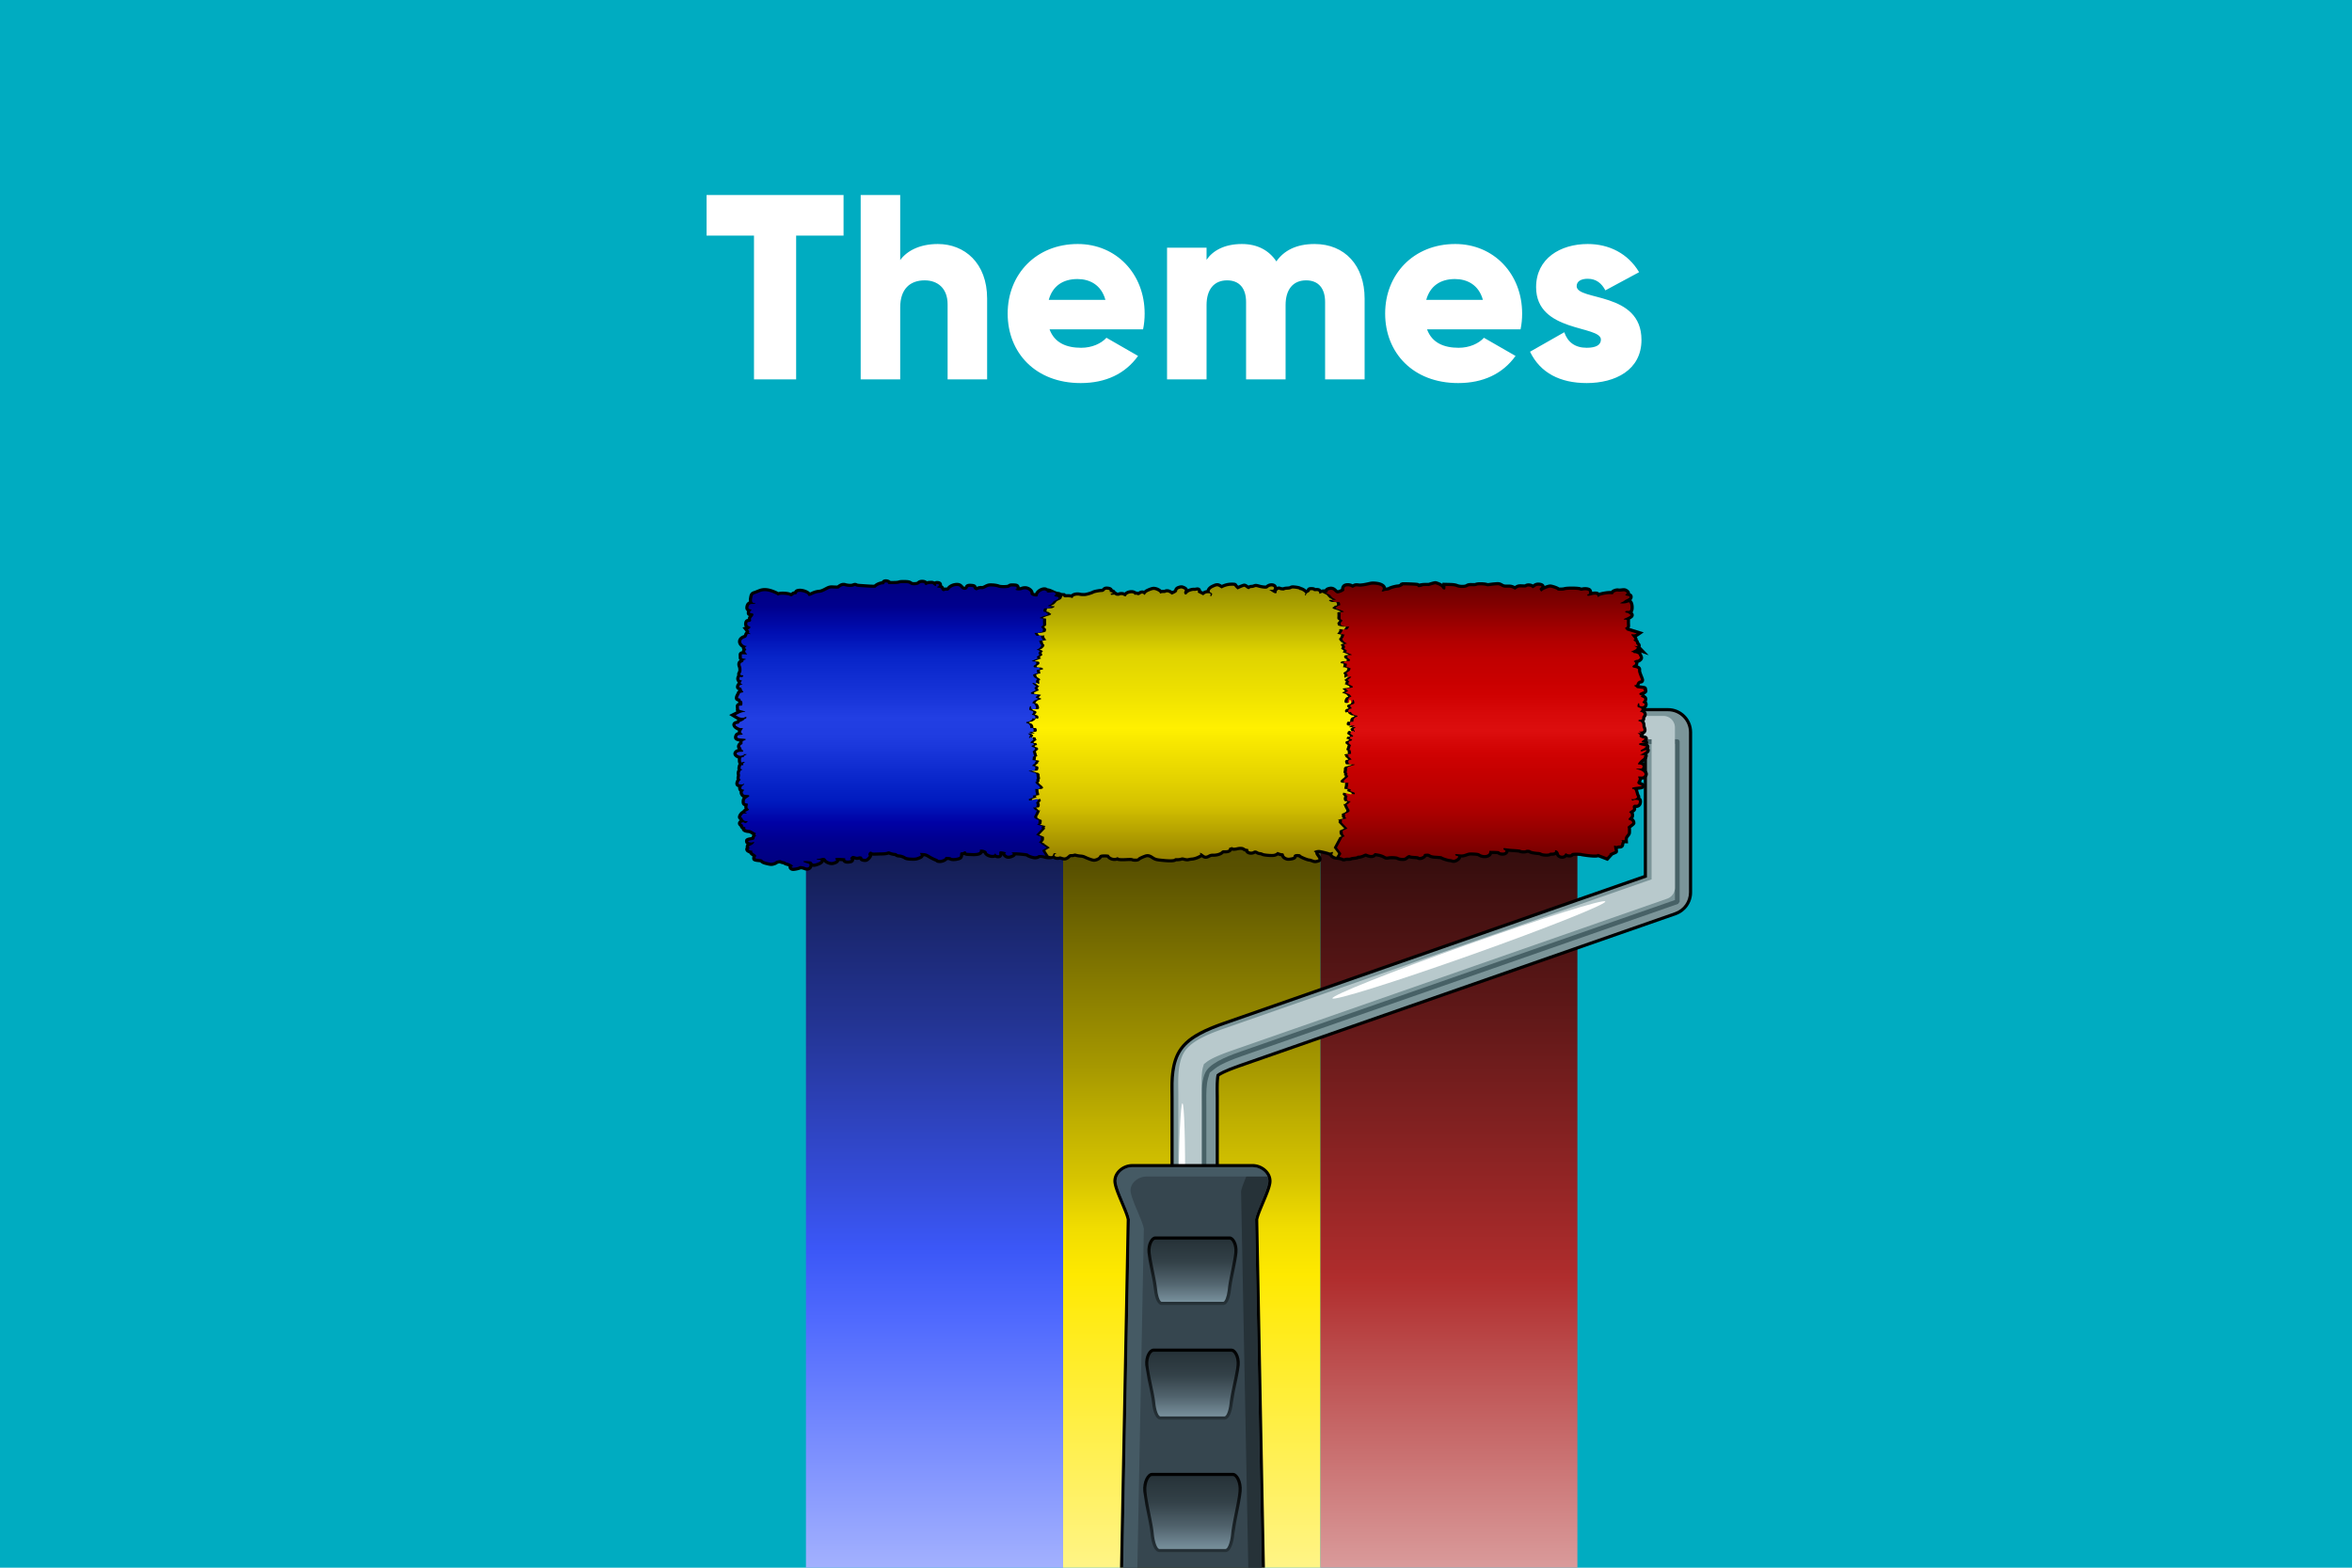 <svg xmlns="http://www.w3.org/2000/svg" width="750" height="500"><defs><linearGradient id="A" x1="50%" x2="50%" y1="0%" y2="100%"><stop offset="0%" stop-color="#2c0b0b"/><stop offset="13.75%" stop-color="#491212"/><stop offset="23.851%" stop-color="#5c1717"/><stop offset="37.332%" stop-color="#7a1f1f"/><stop offset="50.224%" stop-color="#972626"/><stop offset="61.247%" stop-color="#b02d2d"/><stop offset="70.273%" stop-color="#ba4848"/><stop offset="100%" stop-color="#d99a9a"/></linearGradient><linearGradient id="B" x1="50%" x2="50%" y1="0%" y2="100%"><stop offset="0%" stop-color="#544d00"/><stop offset="5.743%" stop-color="#585000"/><stop offset="20.172%" stop-color="#827700"/><stop offset="32.747%" stop-color="#a69800"/><stop offset="40.323%" stop-color="#c0b000"/><stop offset="47.76%" stop-color="#d6c400"/><stop offset="54.322%" stop-color="#f0dc00"/><stop offset="60.745%" stop-color="#fee900"/><stop offset="66.936%" stop-color="#ffeb17"/><stop offset="100%" stop-color="#fff485"/></linearGradient><linearGradient id="C" x1="50%" x2="50%" y1="0%" y2="100%"><stop offset="0%" stop-color="#111947"/><stop offset="15.25%" stop-color="#1b2873"/><stop offset="26.945%" stop-color="#233493"/><stop offset="36.628%" stop-color="#2b3fb3"/><stop offset="48.459%" stop-color="#344cd9"/><stop offset="57.232%" stop-color="#3b57f7"/><stop offset="66.936%" stop-color="#506afe"/><stop offset="100%" stop-color="#a2b0fe"/></linearGradient><linearGradient id="D" x1="50%" x2="50%" y1="0%" y2="100%"><stop offset="0%"/><stop offset="100%" stop-color="#263238"/></linearGradient><linearGradient id="E" x1="50%" x2="50%" y1="0%" y2="100%"><stop offset="0%" stop-color="#263238"/><stop offset="36.04%" stop-color="#334148"/><stop offset="69.312%" stop-color="#51636d"/><stop offset="100%" stop-color="#78909c"/></linearGradient><linearGradient id="F" x1="50%" x2="50%" y1="0%" y2="100%"><stop offset="0%" stop-color="#690000"/><stop offset="7.485%" stop-color="#820000"/><stop offset="13.904%" stop-color="#9a0000"/><stop offset="20.213%" stop-color="#b10000"/><stop offset="26.805%" stop-color="#c00000"/><stop offset="33.198%" stop-color="#c70000"/><stop offset="39.782%" stop-color="#cf0101"/><stop offset="46.738%" stop-color="#d70909"/><stop offset="53.097%" stop-color="#dc0e0e"/><stop offset="60.767%" stop-color="#d00202"/><stop offset="68.102%" stop-color="#c50000"/><stop offset="75.654%" stop-color="#ba0000"/><stop offset="83.348%" stop-color="#a80000"/><stop offset="91.108%" stop-color="#8e0000"/><stop offset="100%" stop-color="#720000"/></linearGradient><linearGradient id="G" x1="50%" x2="50%" y1="0%" y2="100%"><stop offset="0%" stop-color="#978e00"/><stop offset="11.933%" stop-color="#b7ad00"/><stop offset="24.946%" stop-color="#dfd300"/><stop offset="37.908%" stop-color="#ede000"/><stop offset="51.973%" stop-color="#fff000"/><stop offset="62.325%" stop-color="#f0df00"/><stop offset="71.471%" stop-color="#e2d100"/><stop offset="80.035%" stop-color="#d4c100"/><stop offset="89.048%" stop-color="#b7a400"/><stop offset="100%" stop-color="#958000"/></linearGradient><linearGradient id="H" x1="50%" x2="50%" y1="0%" y2="100%"><stop offset="0%" stop-color="navy"/><stop offset="8.474%" stop-color="#00008d"/><stop offset="17.542%" stop-color="#000eb2"/><stop offset="25.795%" stop-color="#0724c8"/><stop offset="33.895%" stop-color="#112ed2"/><stop offset="40.885%" stop-color="#1936da"/><stop offset="47.511%" stop-color="#223fe3"/><stop offset="54.409%" stop-color="#1f3ce0"/><stop offset="62.024%" stop-color="#1431d5"/><stop offset="69.707%" stop-color="#0825c9"/><stop offset="77.059%" stop-color="#001abe"/><stop offset="84.225%" stop-color="#0001a5"/><stop offset="91.394%" stop-color="#00008b"/><stop offset="100%" stop-color="#00007e"/></linearGradient></defs><g fill="none" fill-rule="evenodd"><path fill="#00acc1" d="M0 0h750v500H0z"/><path fill="#fff" d="M253.872 121V75.136h15.12V62.2h-43.68v12.936h15.12V121h13.44zm33.18 0V98.068c0-5.964 3.192-8.652 7.812-8.652 4.032 0 7.308 2.436 7.308 7.644V121h12.6V95.212c0-11.34-7.224-17.388-15.708-17.388-5.544 0-9.744 2.016-12.012 5.124V62.2h-12.6V121h12.6zm57.54 1.176c7.98 0 14.196-2.94 18.312-8.652l-10.08-5.796c-1.68 1.848-4.62 3.192-8.064 3.192-4.62 0-8.484-1.512-10.08-5.88h29.82c.336-1.596.504-3.276.504-5.04 0-12.684-9.072-22.176-21.336-22.176-13.272 0-22.344 9.66-22.344 22.176s8.904 22.176 23.268 22.176zm7.896-26.544h-18.06c1.176-4.284 4.368-6.636 9.156-6.636 3.78 0 7.56 1.764 8.904 6.636zM384.744 121V97.312c0-4.956 2.352-7.896 6.552-7.896 4.032 0 6.048 2.688 6.048 6.888V121h12.6V97.312c0-4.956 2.352-7.896 6.552-7.896 4.032 0 6.048 2.688 6.048 6.888V121h12.6V95.212c0-10.5-6.3-17.388-15.96-17.388-5.964 0-9.828 2.184-12.18 5.544-2.352-3.528-6.048-5.544-11.004-5.544-5.628 0-9.324 2.184-11.256 5.04V79h-12.6v42h12.6zm80.22 1.176c7.98 0 14.196-2.94 18.312-8.652l-10.08-5.796c-1.68 1.848-4.62 3.192-8.064 3.192-4.62 0-8.484-1.512-10.08-5.88h29.82c.336-1.596.504-3.276.504-5.04 0-12.684-9.072-22.176-21.336-22.176-13.272 0-22.344 9.66-22.344 22.176s8.904 22.176 23.268 22.176zm7.896-26.544H454.8c1.176-4.284 4.368-6.636 9.156-6.636 3.78 0 7.56 1.764 8.904 6.636zm33.096 26.544c9.072 0 17.472-4.116 17.472-13.776 0-15.54-20.664-12.348-20.664-17.136 0-1.512 1.344-2.352 3.528-2.352 2.772 0 4.452 1.512 5.628 3.696l10.752-5.796c-3.528-5.964-9.576-8.988-16.38-8.988-8.736 0-16.464 4.62-16.464 13.776 0 14.532 20.664 12.096 20.664 16.716 0 1.68-1.512 2.604-4.536 2.604-3.696 0-6.048-1.764-7.14-4.956l-10.92 6.216c3.276 6.804 9.66 9.996 18.06 9.996z" fill-rule="nonzero"/><g transform="translate(210 180)"><g transform="translate(47 82)"><path fill="url(#A)" d="M206.52 0H164v238h82V0z"/><path fill="url(#B)" d="M124.52 0H82v238h82V0z"/><path fill="url(#C)" d="M42.52 0H0v238h82V0z"/></g><path fill="#000" d="M38.893 45.843v15.415l275.279-.001v37.869L179.94 145.974l-.972.349-.472.174-.917.347-.881.347-.846.347c-4.695 1.97-7.726 4.001-9.688 6.764-1.482 2.079-2.319 4.637-2.695 7.706l-.064.556-.053.548-.023.274-.039.553-.03.568-.012.292-.018.607-.01.646-.003 1.06.005.781.02 1.706.001 77.803h15.417l-.005-77.78-.018-.972-.009-1.161.005-1.085.012-.655.02-.599.028-.543c.033-.514.078-.942.14-1.281l.017-.093.218-.14.175-.105.323-.182.176-.094.383-.196.424-.204.466-.213.508-.222.27-.114.574-.235.618-.244.663-.253.709-.262.756-.271 139.3-48.611c3.094-1.075 5.167-3.999 5.167-7.281V53.546c0-4.257-3.45-7.703-7.706-7.703H38.893z" fill-rule="nonzero"/><path fill="#7b9599" d="M177.66 246.402h-13.417v-76.211l-.009-1.329c-.058-4.192-.147-9.923 2.745-13.981 2.758-3.884 8.257-6.212 13.791-8.139l134.403-46.906V60.258H39.893V46.843h281.982c3.703 0 6.706 2.997 6.706 6.703v51.058c0 2.854-1.8 5.401-4.496 6.337l-138.903 48.472c-4.906 1.708-6.617 2.747-7.214 3.229-.383 1.293-.348 4.576-.33 6.025l.022 1.525v76.211z"/><path fill="#476166" d="M173.191 243.428v-70.261l-.022-1.418c-.036-3.363-.107-7.96 1.644-10.436 2.041-2.863 8.239-5.03 10.89-5.963l138.395-48.293V57.274H48.832v-1.485h276.015c.414 0 .749.334.749.745v51.058l-.499.696-138.894 48.476c-5.953 2.078-7.994 3.398-8.992 4.219l-1.444 1.151-.521 1.766c-.548 1.802-.624 4.33-.579 7.809l.009 1.458v70.261h-1.484z"/><path fill="#b8c9cc" d="M165.74 241.934v-73.24l-.018-1.369c-.049-3.777-.129-8.942 2.197-12.206 2.277-3.215 7.513-5.365 12.338-7.046l136.399-47.607V55.789H41.381v-7.456h278.996c2.059 0 3.721 1.672 3.721 3.728v51.058a3.71 3.71 0 0 1-2.486 3.514l-138.903 48.476c-4.135 1.44-6.782 2.658-8.101 3.724l-.722.575-.263.883c-.432 1.427-.49 3.795-.454 6.904l.022 1.498v73.24h-7.45z"/><path fill="#fff" d="M258.971 124.606c-24.026 8.531-43.766 14.708-44.091 13.803s18.902-8.554 42.928-17.085c24.031-8.522 43.77-14.708 44.086-13.803s-18.902 8.554-42.924 17.085zm-91.083 75.221c-.12 15.43-.691 27.94-1.265 27.935-.584-.013-.958-12.527-.842-27.953.125-15.43.691-27.931 1.27-27.926s.958 12.514.838 27.944z"/><g transform="translate(145.04 191.258)"><path fill="#000" d="M44.34 0c3.495 0 6.584 2.92 6.016 6.207l-.059.307-.07.314-.082.325-.096.339-.053.176-.118.369-.135.393-.236.644-.279.721-.327.811-.379.914-.945 2.25-.467 1.144-.223.571-.187.502-.156.447-.13.407-.11.382-.064.248-.056.241 2.995 156.287-.321-.001-.033.131c-.864 3.112-5.213 5.853-10.799 7.553l-.735.216-.748.204-.76.191-.771.178c-2.716.602-5.608.963-8.462 1.019l-.408.008h-.373c-2.514 0-5.108-.237-7.622-.667l-.791-.142a46.48 46.48 0 0 1-2.712-.595l-.754-.196a42.12 42.12 0 0 1-1.472-.426l-.716-.229a35.77 35.77 0 0 1-1.388-.489l-.669-.259c-4.071-1.627-7.115-3.791-7.961-6.174l-.064-.194-.037-.13-.337.001 3-156.296-.091-.375-.113-.398-.139-.434-.11-.317-.194-.526-.32-.819-.516-1.259-.994-2.365-.36-.875-.31-.778-.264-.694-.222-.623-.126-.382-.111-.359-.096-.341-.082-.326-.07-.315-.058-.308C-.481 3.073 2.305.257 5.646.016l.219-.012L6.077 0H44.34zM25.768 145.996c-2.821 0-5.106 5.343-5.106 11.921 0 6.591 2.286 11.93 5.106 11.93s5.111-5.338 5.111-11.93c0-6.578-2.286-11.921-5.111-11.921z" fill-rule="nonzero"/><path fill="#36464f" d="M44.34 1c2.776 0 5.503 2.301 5.031 5.035-.53 3.028-3.574 8.562-4.189 11.573h0l2.977 155.391h-.178c0 5.253-12.41 9.499-22.213 9.499s-23.322-4.246-23.322-9.499h0-.183L5.249 17.608c-.628-3.01-3.667-8.545-4.193-11.573C.574 3.301 3.301 1 6.077 1h0zM25.768 145.996c-2.821 0-5.106 5.343-5.106 11.921 0 6.591 2.286 11.93 5.106 11.93s5.111-5.338 5.111-11.93c0-6.578-2.286-11.921-5.111-11.921z"/><path fill="#263238" d="M44.34 1h-.726c-1.083 2.707-2.504 5.713-2.905 7.666l2.985 155.396h-.187c0 5.245-12.405 9.499-22.213 9.499-5.36 0-15.725-1.28-18.978-3.287l-.053 2.725h.183c0 5.253 13.519 9.499 23.322 9.499s22.213-4.246 22.213-9.499h.178L45.182 17.608c.615-3.01 3.658-8.545 4.189-11.573C49.843 3.301 47.116 1 44.34 1z"/><g fill-rule="nonzero"><path fill="url(#D)" d="M38.102 98.496c1.542 0 3.07 2.68 2.794 5.887-.086 1.03-.291 2.31-.547 3.693l-.23 1.208-.745 3.723-.235 1.206-.577 3.682c-.294 3.091-1.193 5.723-2.659 5.875l-.135.007H14.664c-1.509 0-2.444-2.542-2.778-5.603l-.029-.28c-.1-1.025-.315-2.301-.577-3.682l-.234-1.206-.622-3.107-.239-1.225-.659-4.292c-.269-3.12 1.171-5.741 2.669-5.881l.125-.006h25.782z"/><path fill="url(#E)" d="M38.102 99.496H12.32c-.884 0-2.018 2.247-1.797 4.804l.028.31.054.486.095.706.126.8.208 1.175.334 1.742.824 4.141.231 1.223.111.624.093.56.1.671.078.616.032.298.015.148c.283 2.927 1.092 4.851 1.747 4.972l.065.006h21.103c.636 0 1.456-1.835 1.769-4.691l.077-.735.057-.458.044-.319.107-.69.175-1.004.285-1.5.894-4.491.212-1.116.171-.957.104-.631.059-.386.074-.537.075-.656.028-.31c.213-2.474-.844-4.66-1.714-4.794l-.084-.007z"/><path fill="url(#D)" d="M37.638 58.868c1.453 0 2.883 2.408 2.638 5.262-.088.966-.297 2.174-.554 3.476l-.23 1.136-.612 2.904-.233 1.134-.576 3.462c-.276 2.756-1.117 5.111-2.502 5.255l-.136.007H14.985c-1.275 0-2.113-1.851-2.5-4.219l-.076-.515-.062-.528c-.085-.823-.256-1.824-.467-2.912l-.223-1.113-.729-3.476-.774-4.612c-.247-2.773 1.1-5.124 2.513-5.257l.125-.006h24.846z"/><path fill="url(#E)" d="M37.638 59.868H12.792c-.803 0-1.84 1.952-1.642 4.176l.029.298.055.471.072.51.058.369.104.606.174.927.218 1.091.885 4.25.223 1.139.136.754.105.656.081.596.048.43c.266 2.574 1.002 4.247 1.582 4.359l.061.006h20.448c.576 0 1.322-1.583 1.614-4.093l.095-.841.108-.744.114-.673.146-.778.234-1.171.817-3.902.268-1.34.165-.888.098-.581.055-.354.067-.492.036-.308.03-.297c.185-2.15-.777-4.046-1.561-4.17l-.08-.006z"/><path fill="url(#D)" d="M37.104 23.102c1.35 0 2.691 2.319 2.455 5.08-.056.642-.166 1.395-.306 2.211l-.15.837-.254 1.312-.603 2.971-.258 1.31-.079.422-.145.814-.218 1.471-.036.328-.09.76-.076.49c-.358 2.089-1.081 3.706-2.151 3.823l-.125.007H15.354c-1.308 0-2.118-2.189-2.419-4.823l-.027-.256-.322-2.2-.154-.834-.169-.867-.602-2.966-.177-.891-.166-.869-.15-.837-.302-2.211c-.225-2.677 1.017-4.939 2.328-5.073l.123-.006h23.786z"/><path fill="url(#E)" d="M37.104 24.102H13.318c-.684 0-1.634 1.859-1.454 3.995l.032.335.041.356.08.582.066.426.12.706.203 1.09.327 1.648.506 2.496.215 1.107.131.713.139.826.081.548.064.505.034.321c.101 1.001.273 1.861.473 2.536l.112.349c.267.771.568 1.23.814 1.288l.052.006h19.713c.444 0 1.098-1.41 1.387-3.648l.06-.531.035-.322.041-.334.076-.533.094-.587.116-.657.247-1.296.325-1.613.382-1.877.128-.646.216-1.138.167-.962.067-.425.056-.394.046-.367.037-.344.015-.165c.176-2.057-.71-3.865-1.387-3.988l-.072-.007z"/></g><path fill="#14272b" d="M23.397 160.9c0-4.972 1.733-9.013 3.868-9.013 1.653 0 3.07 2.457 3.614 5.882-.04-6.511-2.313-11.773-5.111-11.773-2.821 0-5.106 5.343-5.106 11.921 0 6.591 2.286 11.93 5.106 11.93l.7-.125c-1.751-.856-3.07-4.482-3.07-8.821z"/><path fill="#455a64" d="M6.915 175.987h-.183L9.713 20.591c-.624-3.01-3.663-8.545-4.193-11.577-.481-2.738 2.25-5.03 5.026-5.03h38.263l.325.031C48.417 2.258 46.399 1 44.34 1H6.077C3.301 1 .574 3.301 1.056 6.035c.526 3.028 3.565 8.562 4.193 11.573L2.263 172.999h.183c0 2.957 2.509 5.579 6.439 7.323-1.252-1.298-1.97-2.765-1.97-4.335z"/></g><g transform="translate(22 4)" fill-rule="nonzero"><path fill="#000" d="M201.277 89.901l.085.002-.108-.002c.445.023 1.21-.184 1.782-.451l.162-.075.251-.11.036-.018.005-.007.036.021.396.155.208.071c1.032.331 1.938.269 2.55-.317l.049-.051.084.014.734.135.479.121.316.099.28.102a1.96 1.96 0 0 1 .29.136c.688.424 1.098.532 1.785.425l.336-.058c.215-.032.492-.044.778-.045l.345.005.17.006.321.018.28.024c.211.021.359.046.391.068l.103.06.078.04c.413.186.988.308 1.483.333.898.046 1.382-.082 1.945-.551l.121-.102.089-.068a1.83 1.83 0 0 1 .174-.111l.037-.019.087.03c.089.026.187.047.301.069l.251.041.386.047.43.036.462.028.363.033.247.035.034.025c.813.546 2.366.023 2.9-.827l.166-.012.194-.007c.157.002.23.041.483.183l.103.055a3.39 3.39 0 0 0 1.01.322l.312.045.195.022.395.033.786.047.554.048.315.039.069.042.191.097.135.061.369.147.367.131.378.123.375.112.356.094.377.08.097.016.154.019.066.005.135.014a2.8 2.8 0 0 1 .538.132c.74.273 1.619-.053 2.297-.592l.132-.111c.254-.225.445-.471.545-.762l.041-.147.159.002c.502-.007.892-.089 1.458-.285l.419-.15.28-.092c.335-.101.591-.126 1.193-.107l.663.031.447.032.338.039c.188.027.291.056.366.096l.2.125.158.087c1.494.771 3.518.503 4.099-.797l.046-.118.757.013.524.018.394.023.06.006.035.031c.625.483 1.79.576 2.468.318l.143-.062c.506-.239.8-.607.88-1.002l.007-.048.152.018.443.042.496.037.48.027.762.05.329.028.295.029.355.044.059.01.014.01.135.062c.585.232 1.685.28 2.312.046l.091-.042h.19l.144.006.089.009.062.009.084.06c.287.186.685.292 1.274.403l.392.067.414.057.399.043.514.038.147.02.183.032c.029.004.048.006.052.002l-.006-.01.085.059.08.05c.86.434 2.712.54 3.499.07l-.018.003c.032-.007.073-.013.115-.014l.222.005.137-.003c.41-.015.806-.099 1.132-.248l.034-.017.025.066c.536 1.233 2.292 1.51 3.234.71l.087-.082.055.018c.222.065.469.098.727.112l.168.004c.495-.003.916-.139 1.232-.445l.048-.052.127-.014.401-.024.365-.005.362.005.355.011.472.024.115.008.069.023.164.037.354.066.446.072.906.128.612.074.621.064.609.048.394.02.368.008.343-.006.187-.011a2.96 2.96 0 0 0 .469-.07l.131-.037 3.041 1.175 1.643-1.796.315-.138.626-.267.248-.123.375-.333.057-.351a1.13 1.13 0 0 0-.008-.415l-.039-.192-.048-.203.049-.012.37-.122-.036.015.025.002.258.001c.796-.032 1.4-.473 1.433-1.352l.007-.05.052-.147.066-.16 1.09.039-.083-1.114c-.028-.379.049-.575.297-.885l.24-.294c.281-.359.445-.677.48-1.071l.014-.331.005-.274-.003-.377-.015-.385-.014-.178.558-.434.238-.192.199-.172.119-.116.046-.05.088-.112.038-.064.063-.12.027-.063c.064-.153.075-.222.02-.465l-.032-.129.037-.008-.039-.15-.05-.151a1.87 1.87 0 0 0-.515-.767l-.098-.078-.051.067c.179-.214.277-.379.318-.631l.021-.151c.047-.402.014-.791-.137-1.136l.078-.05a2.56 2.56 0 0 0 .379-.307l.085-.091c.215-.248.335-.533.258-.938l-.02-.096.147.004c1.114-.02 1.73-.952 1.746-1.975l-.003-.199-.016-.164c-.057-.42-.226-.701-.499-.888l-.058-.036.007-.026c.063-.313.003-.646-.23-.963l-.037-.047-.03-.044-.078-.29-.26-.895-.081-.245.61-.076.324-.053.206-.043c.163-.04.278-.077.389-.131a1.02 1.02 0 0 0 .613-.732c.123-.516-.11-.891-.446-1.125-.127-.089-.263-.151-.426-.207l-.14-.052-.182-.074.073-.145c.073-.155.129-.307.167-.456l.03-.144.068-.001c.621-.035 1.033-.232 1.412-.7l.1-.123c.656-.861.34-1.764-.518-2.453l-.05-.038.037-.074.056-.139.049-.146.046-.147c.213-.773-.07-1.324-.664-1.662l-.115-.06.067-.056.182-.148.422-.329.161-.136.094-.09c.175-.174.277-.322.328-.552l.01-.064.017-.023a1.33 1.33 0 0 0 .176-.493l.016-.142a1.01 1.01 0 0 0-.071-.468l-.055-.107.087-.064c.252-.203.415-.365.533-.569l.054-.105a1.05 1.05 0 0 0-.113-1.087l-.032-.037.039-.064c.137-.265.148-.605-.086-.98l-.066-.097a.87.87 0 0 0-.204-.201l-.072-.045.11-.382.033-.123-.143-.369-.068-.156-.03-.057-.021-.034.029-.06.044-.12c.294-.91-.366-1.348-1.022-1.382l-.056-.014-.15-.046-.107-.037.027-.026c.081-.094.147-.205.19-.336l.012-.047.046-.023c.682-.382.908-1.156.534-2.102l-.115-.273c-.015-.044-.026-.109-.031-.235l-.008-.237-.015-.187c-.034-.305-.116-.577-.267-.851l-.09-.151.03-.033c.153-.196.248-.446.268-.757l.003-.242.008-.081.073-.073c.661-.73.423-1.741-.294-2.309l-.029-.022a1.3 1.3 0 0 0 .029-.352l-.004-.037.096-.043a1.28 1.28 0 0 0 .137-.083l.147-.113c.69-.573.773-1.504.272-2.107l.046-.088c.372-.788.138-1.519-.623-1.951l-.039-.02-.004-.041c-.012-.078-.034-.157-.07-.242l.125-.044a1.62 1.62 0 0 0 .271-.127c.208-.124.378-.291.477-.573a1.02 1.02 0 0 0-.048-.81l-.001-.336-.148-.288c-.049-.089-.082-.136-.124-.176l-.073-.059-.157-.111-.181-.066-.14-.04-.155-.032-.272-.045-1.188-.166c.042-.095.077-.195.108-.301.028-.094.228-.243.272-.241.631.009 1.037-.426 1.103-.933a1.4 1.4 0 0 0-.044-.548l-.063-.214-.104-.291-.304-.763-.183-.478-.102-.297-.069-.231-.026-.1-.035-.165a.54.54 0 0 1-.013-.137l.019-.155c.063-.754-.368-1.192-1.034-1.46l-.043-.016.014-.024a1.6 1.6 0 0 0 .166-.711l-.006-.094.023-.004c.396-.112.79-.379 1.092-.696l.1-.117c.429-.548.341-1.111.028-1.681l-.1-.173-.026-.131-.043-.109a1.3 1.3 0 0 0-.211-.313l-.068-.071 2.51.891-2.594-2.714.015-.039c.141-.46-.068-.986-.485-1.348l-.016-.014-.003-.054-.026-.151c-.056-.24-.17-.425-.333-.596l-.059-.058-.034-.183-.041-.182c-.047-.177-.114-.34-.203-.501l-.013-.021.172-.073a2.42 2.42 0 0 0 .337-.197l1.687-1.173-4.525-1.392.048-.093c.137-.307.167-.658.119-1.047l-.016-.433-.002-.271.007-.209.012-.163a1.81 1.81 0 0 0-.032-.438l-.012-.048.102-.057.471-.302c.396-.278.633-.544.653-1.035l-.002-.13a1.09 1.09 0 0 0-.36-.728l-.036-.03.05-.07c.305-.481.384-1.204.317-1.984-.043-.501-.159-.974-.353-1.339l-.066-.115a1.85 1.85 0 0 0-.207-.275l-.127-.123.103-.109a1.33 1.33 0 0 0 .316-.665l.019-.153c.056-.642-.241-1.017-.777-1.241l-.064-.025.002-.009c.024-.415-.227-.798-.635-1.108l-.2-.141c-.495-.328-.905-.407-1.567-.341l-.563.063-.35.019h-.086l-.197-.004.021.007-.163-.034c-.544-.062-1.118.082-1.689.348l-.129.066c-.165.093-.303.204-.409.33l-.069.092-.133-.009c-.441-.023-1.01.018-1.633.105l-.416.064-.421.077-.401.086-.371.094-.202.058-.226.073-.02-.019c-.439-.374-1.126-.447-1.972-.313l-.237.041-.003-.037c-.061-.437-.265-.845-.613-1.079-.568-.382-1.648-.473-2.526-.296l-.31.068c-.229-.125-.482-.183-.848-.232l-.335-.037-.201-.017-.458-.028-.498-.019-.514-.009h-.263l-.504.007-.587.022-.481.035-.345.039-.405.076-.192.054-.148.026-.076.01-.267.026-.65.016-.262-.012-.052-.005-.029-.024a2.08 2.08 0 0 0-.331-.198l-.221-.104-.145-.062-.317-.124-.18-.065-.343-.114-.348-.102c-.352-.096-.635-.152-.869-.164l-.138.001c-.394.021-.992.192-1.578.425l-.136.056-.001-.015c-.1-.597-.811-1.013-1.796-1.064l-.206-.006a2.53 2.53 0 0 0-1.567.507l-.144.104-.027-.017c-.674-.387-1.744-.475-2.415-.098l-.107.067-.031.001-.237.009-.315-.005-.388-.018-.356-.01-.225.002c-.644.017-1.027.148-1.572.494l-.106.069-.135-.068c-.644-.321-1.129-.417-2.068-.412l-.444.005-.334-.004c-.309-.011-.427-.039-.66-.155l-.235-.125-.239-.135c-.532-.283-.919-.37-1.522-.352l-.349.018-.687.055-.524.055-.492.061-.59.09-.159.018-.167.014c-.037.004-.051.008-.034.015l-.188-.07-.175-.046c-.99-.233-2.852-.259-3.568.022l-.027.012-.074.03-.073.011-.153.011-.215.007-.261-.002-.347-.014c-.88-.031-1.393.066-1.939.411-.384.219-1.788.234-2.506-.052-.545-.22-1.126-.331-1.967-.379l-.514-.021-2.446-.055-.014.392-.151-.102c-.447-.285-1.01-.52-1.72-.741-.276-.077-.472-.063-.757-.01l-.243.052-.339.087-.347.099-.781.235-.154.043-.192-.011-.467-.003-.498.01-.426.017-.202.014-.138.019-.926.152.004.036-.17-.112-.033-.018-.078-.033a1.36 1.36 0 0 0-.235-.068l-.192-.031-.319-.034-.373-.029-.645-.039-1.194-.053-.91-.028-.563-.01-.398.001-.327.019-.703.255-.033.197-.202.099-.208.085-.13.046.057.009c-.344-.018-.855.063-1.455.205l-.423.108-.417.122-.318.107-.231.091a2.04 2.04 0 0 0-.403.22l-.053.02-.073.021-.212.049-.121.021-.281.031-.002-.015c-.171-.971-1.356-1.644-3.001-1.844-.833-.099-1.482-.098-2.053.017l-.481.109-.548.119-.486.099-.43.079-.378.06-.596.066-.271.012a3.2 3.2 0 0 1-.461-.027l-.168-.024-.216-.023c-.555-.047-.945.028-1.393.261l-.151.084.092.052c-.907-.563-2.424-.6-3.186.045l-.112.111a1.87 1.87 0 0 0-.473 1.139l-.003.118-.17.087-.137.067-.109.046-.221.084-.4.138-.026.014-.157-.135-.115-.101-.05-.052c-.845-.874-1.722-1.073-2.861-.689l-.13.044c-.296.113-.547.295-.715.529l-.056.085-.181.018-.157.009-.184.001-.246.03-.246.05-.176.048.034.043c-.413-.549-.929-.673-1.803-.613l-.094.001-.052-.04c-.271-.181-.621-.241-1.056-.264l-.135-.005c-.753-.015-1.335.188-1.471.824l-.134.069-.096-.078-.277-.199-.125-.085-.188-.116c-.315-.186-.636-.332-.92-.407l-.112-.024-.09-.06a1.44 1.44 0 0 0-.282-.13l-.193-.059-.137-.035-.247-.054-.283-.051-.304-.047-.541-.062-.297-.023c-.485-.023-.837.035-1.175.214l-.144.084-.193.031-.187.024-.211.019-.386.02-.275.026-.241.035-.19.04-.078.021-.12.04-.075.033-.054.028-.1-.002-.243-.017-.226-.03c-.059-.007-.089-.007-.056.016l-.114-.066-.061-.03-.118-.049-.119-.035a1.46 1.46 0 0 0-.844.062l-.094.038-.011-.053c-.405-1.401-2.442-1.382-3.453-.469l-.05.046c-.021.017-.041.027-.074.031l-.091.002-.268-.013a8.69 8.69 0 0 1-1.356-.219l-.39-.106-.309-.082c-.57-.141-.923-.145-1.369.01l-.205.079a1.51 1.51 0 0 1-.475.109h-.155l-.162.015c-.214.027-.416.081-.596.165l-.122.063-.173-.131c-.408-.299-.749-.485-1.103-.503-.18-.009-.296.015-.482.07l-.194.063-.243.087-.263.101-.42.171-.392.171-.205-.202-.054-.061-.008-.033-.104-.152c-.299-.435-.578-.496-1.213-.534l-.291-.009a9.11 9.11 0 0 0-.89.039l-.334.038-.541.095-.204.053c-.478.128-.966.295-1.286.45l-.101.052-.222-.138c-.818-.49-1.42-.526-2.349-.147l-.355.154-.365.171-.151.08c-.69.385-1.178.924-1.364 1.473l-.028.09-.169.027a2.58 2.58 0 0 0-.972.389l-.064.043-.558-.286-.005-.074a1.1 1.1 0 0 0-.901-.952c-.211-.042-.395-.033-.633.004l-.516.09-.121-.014-.19-.003c-.583.009-1.275.183-1.843.452l-.034.017-.006-.026c-.118-.355-.416-.636-.853-.855l-.315-.143c-.654-.28-1.013-.279-1.773-.054l-.168.055c-.706.252-1.137.674-1.251 1.379l-.008.026c.023-.083.003-.087-.106-.035l-.235.117-.269.125-.153-.105c-.706-.461-1.543-.633-2.202-.34l-.134.068-.148.003-.272-.005-.213.009-.207.02-.084.012-.104-.095a4.08 4.08 0 0 0-2.254-.92c-.574-.029-1.34.22-2.386.708l-.197.101a3.08 3.08 0 0 0-.501.342l-.127.114-.133-.041c-.474-.13-.989-.045-1.501.263l-.244.171-.011-.011-.035-.017-.161-.056a1.65 1.65 0 0 0-.316-.061l-.169-.007-.031-.027-.125-.088-.125-.073c-.906-.475-2.394-.259-3.236.445l-.11.097-.077-.036c-.538-.226-1.411-.23-1.93.034l-.009.005-.015-.001-.081-.001-.18-.008-.041-.005-.086-.074a1.23 1.23 0 0 0-.36-.197l-.089-.026-.042-.096c-.152-.31-.354-.449-.72-.582l-.168-.057c-.206-.526-.737-.789-1.487-.866l-.142-.015-.173-.012c-.672-.028-1.104.167-1.558.666l-.054.059-.178.003-.258.018-.408.046-.224.031-.43.07-.427.082-.183.039-.315.076-.234.066-.311.116-.211.108c-.149.072-.36.153-.597.233l-.369.118-.38.109c-.438.119-.84.206-1.006.205h-.535l-.341-.009-.187-.017-.179-.028-.319-.061-.166-.027c-.896-.122-1.911.064-2.507.56l-.056.051-.168-.029a6.32 6.32 0 0 0-.941-.066l-.435.012-.223.001-.196-.296-1.22-.103-.127-.08c-.281-.158-.612-.239-.985-.258a.7.7 0 0 1-.122-.024l-.194-.058-.116-.04-.257-.096-.27-.113-.132-.061-.311-.151-.351-.158-.348-.143-.283-.104c-.243-.083-.436-.136-.611-.159l-.208-.019-.027-.005-.026-.022-.115-.076c-1.149-.68-3.243.313-3.804 1.602l-.029.071-.086-.015c-.13-.027-.25-.067-.347-.112l-.042-.023.002.019c-.051-.995-1.13-1.87-2.254-2.084-.469-.082-1.007-.04-1.499.107l-.365.121-.154.037-.081.014-.098.012.012.095c-.06-.743-.512-1.156-1.212-1.26l-.234-.027-.3-.021-.352-.017-.196-.004c-.633-.005-1.056.083-1.414.351l-.092.075-.104.026-.099.019a6.59 6.59 0 0 1-.929.076 8.92 8.92 0 0 1-.685-.014l-.304-.024a3.06 3.06 0 0 1-.549-.094l-.226-.086c-.484-.159-1.251-.282-1.906-.316-1.151-.059-1.558.004-2.437.436l-.382.193-.112.053-.188.082-.14.052-.115.033L81 2.892l-.214-.006a3.31 3.31 0 0 0-1.241.26l-.116.049-.015-.078c-.144-.591-.682-.836-1.463-.904l-.301-.02-.169-.008-.275-.005c-.797.009-1.316.293-1.549.985l-.01.003-.058-.003c-.094-.014-.271-.074-.434-.28l-.118-.141c-.489-.557-.983-.803-1.69-.839l-.213-.005c-1.214.005-2.526.563-3.122 1.417l-.053.062-.012-.002-.159-.005-.202.004a2.85 2.85 0 0 0-.372.039l-.141.031-.01-.027c-.153-.335-.37-.565-.654-.718l-.023-.011-.015.127c.157-.962-.488-1.465-1.393-1.512l-.126-.003a1.94 1.94 0 0 0-.788.147l-.086.042-.012-.008c-.402-.236-.811-.276-1.499-.23l-.199.017a4.38 4.38 0 0 0-.544.084l-.175.045-.022-.025c-.147-.143-.337-.248-.545-.32a2.7 2.7 0 0 0-.742-.128c-.755-.038-1.276.12-1.778.573l-.047.037c-.197.133-1.333.189-1.526.045-.549-.389-.972-.528-1.748-.579l-.368-.018-.396-.011-.36-.002-.346.007-.317.016c-.293.02-.501.047-.68.102l-.157.054a3.35 3.35 0 0 1-.552.103l-.154.013-.467.019-.803.013h-.49l-.087-.003-.057-.055-.088-.07a1.49 1.49 0 0 0-.215-.132l-.149-.07-.128-.049c-.763-.274-1.623-.195-2.06.349l-.089.127-.159.022c-.757.127-1.628.506-2.172.971l-.089.081-.272.007-.284-.003-.328-.009-.551-.025-1.038-.065-1.314-.093-.797-.049-.143-.012-.28-.032-.307-.05c-.013.001-.009.01.032.038-.532-.357-1.046-.337-1.694-.057-.306.129-1.238.115-1.981-.086a2.39 2.39 0 0 0-1.794.075l-.173.084a3.9 3.9 0 0 0-.751.48l-.069.063-.188.007-.263-.002-.514-.016-.598-.026a3.46 3.46 0 0 0-1.811.37l-.35.174-.659.344c-.607.31-1.009.452-1.384.497l-.377.034a7.13 7.13 0 0 0-2.025.604l-.338.157-.214.092-.048-.054c-.739-.761-2.379-1.245-3.486-1.141l-.162.017c-.635.083-1.092.319-1.316.811l-.13.022c-.163.033-.274.064-.378.107a1.18 1.18 0 0 0-.268.15l-.085.07-.04.038-.063.069-.016.013-.078.051-.207-.088c-.876-.33-2.633-.454-3.632-.237l-.172.044-.165-.094-.272-.138-.299-.139-.322-.139-.338-.136c-1.886-.733-3.377-.839-4.825-.295l-.97.391-.491.184-.314.105c-.728.258-1.071.695-1.253 1.519l-.063.322-.064.376-.024.184c-.032.303-.03.584.009.847-.48.215-.819.593-1.013 1.155l-.047.165c-.211.811-.083 1.376.417 1.766l.024.017-.021.093a1.83 1.83 0 0 0-.034.287l-.001.03-.005.045c-.057.574.205.897.611 1.068l.039.015-.051.077c-.168.266-.267.539-.284.836l-.001.035-.102.013-.134.026-.173.039-.268.174-.088.098a1.5 1.5 0 0 0-.354.732l-.021.108-.022.161c-.039.374.006.733.181 1.063l.063.105-.765.187 1.024 1.35-.028.024c-.181.168-.319.391-.416.65l-.11.329-.011.036-.126.06c-2.135.745-2.369 2.797-.541 4.002l.061.034-.009.056c-.04.243-.014.284.064.407l.042.081-.008.019a1.22 1.22 0 0 0-.093.482l.001.042.059-.009c-.736.081-1.177.571-1.154 1.216l.021.221.002.055v.163l-.008.189.003.164c.016.318.096.571.234.77l.063.081-.125.08c-.574.405-.673 1.04-.555 1.701l.036.165.045.154.06.148c.108.213.152.615.126 1.033l-.016.174-.039.081-.085.158-.077.156-.051.126c-.106.292-.127.569-.072.816l.016.062.048-.067c-.187.233-.312.534-.36.841l-.017.139c-.038.462.101.904.401 1.214l.042.039-.01.057a1.4 1.4 0 0 0-.012.16l.003.085-.039.034a1.38 1.38 0 0 0-.316.465l-.069.182-.041.146c-.186.76.161 1.217.771 1.459l.059.022-.014.008a1.16 1.16 0 0 0-.64.883c.009-.055.008-.067.002-.06l-.228.417-.12.245-.05.119c-.334.832-.265 1.643.714 1.899l.019.003.057.125a1.24 1.24 0 0 0 .147.22l.099.104-.02.005c-.697.191-1.034.748-.893 1.543l.035.328-.017.136c-.028.268.002.478.091.649l.049.082-2.274 1.143 2.216 1.342.196.113.219.11-.05.04c-.06.052-.115.107-.165.165l-.081.105-.186.04c-1.528.382-1.471 1.85-.097 2.697l.171.104a3.96 3.96 0 0 0 .609.304 1.65 1.65 0 0 0-.064.419l.001.052-.086.024c-.517.16-.83.452-1.033.998l-.049.147c-.312 1.054.352 1.604 1.504 1.807l.151.024-.003.018-.011.14v.051l-.033.024c-.674.508-.947 1.441-.502 2.063l.07.088-.115.03c-.408.117-.744.311-.978.59-.718.857-.229 1.771.723 2.238l.251.114.111.045-.009.13-.003.51c.01.323.052.608.151.856l.049.108.059.107.072-.102c-.172.221-.282.487-.359.789a3.16 3.16 0 0 0-.1.702l.001.142a1.48 1.48 0 0 0 .037.273l.018.073-.024.045c-.25.473-.361 1.04-.245 1.501l.052.161.024.065c-.01-.032-.018-.028-.026-.003l-.036.17-.013.05-.033.159a2.51 2.51 0 0 0-.027.867l.025.117-.082.133a2.51 2.51 0 0 0-.215.48l-.034.112-.049.194-.025.158c-.084.718.267 1.141.841 1.332l.065.018-.004.016c-.029.151-.035.306-.016.465l.023.138a1.32 1.32 0 0 0 .376.679l.094.084c-.072.378-.002.752.183 1.1l.07.135a1.5 1.5 0 0 0 .675.65l.06.025-.032.045c-.2.3-.305.645-.335 1.075l-.006.138-.003.199.01.166c.056.587.339.94.807 1.128l.055.018a2.16 2.16 0 0 0 .041.731l.025.087-.021.012-.208.129-.097.076a1.52 1.52 0 0 0-.311.343l-.056.094-.05.018c-.362.149-.644.417-.937.84l-.081.12-.079.127c-.398.674-.403 1.312.175 1.769l.106.077.019.046-.023.015a1.37 1.37 0 0 0-.221.2l-.086.103c-.477.62-.216 1.311.339 1.689l.042.027.021.096a1.28 1.28 0 0 0 .526.724l.072.045.013.084c.151.741 1.132 1.076 2.248 1.133.059.003.393.141.593.284l.313.194.153.086.002.068.007.087-.017.03a2.45 2.45 0 0 0-.169.421l-.02.073-.059.013-.417.072c-1.173.213-1.769.49-1.605 1.509l.035.138a1.23 1.23 0 0 0 .363.553l.082.065-.016.016c-.172.195-.267.424-.272.735l.004.151.014.115-.046.076c-.157.289-.175.635.041 1.015.167.293.356.421.706.593l.128.062.178.072.116.041.011.024c.152.287.438.548.824.82l.195.135a1.78 1.78 0 0 0-.081.303c-.17 1.02.452 1.304 1.509 1.448l.335.037.209.017.299.032.081.011.123.022.088.094c.389.378 1.01.611 1.916.818l.584.132.308.06c.479.083.807.081 1.194-.008l.227-.06.325-.1.322-.122.205-.096.155-.088.1-.067.046-.034.076-.065-.023.007a3.77 3.77 0 0 1 .431-.105l.22-.035.051-.006.016.009c.262.135.606.226.992.29l.152.039.048.043c.258.203.62.33 1.056.427l.108.035.18.07.1.043.151.069-.011.092c-.028.388.158.778.555 1.044.456.306.956.321 1.826.16l.345-.068.279-.063.259-.067.228-.069c.138-.046.234-.085.321-.129l.053-.029.192.018a3.6 3.6 0 0 1 .669.148l.247.101.151.052c1.107.349 2.13-.071 2.45-1.091l.018-.066.021.007c.31.082.658.071 1.044-.02l.296-.081.358-.118.39-.145.227-.094.097-.043.241-.118.142-.08c.408-.246.664-.531.788-.819l.023-.062.117.123c.679.657 1.846 1.057 2.71.944.359-.04.887-.207 1.257-.397.435-.232.629-.373.784-.735l.055-.151.139.004.351.015.557.033.004.009c.153.268.41.484.724.614.421.173.958.211 1.503.124l.129-.02c.581-.098.897-.208 1.166-.581l.077-.122a1.08 1.08 0 0 0 .132-.517l-.007-.095.279.087.199.045a2.37 2.37 0 0 0 .939-.007l.273-.068.048.089c.23.371.653.543 1.211.648.909.138 1.346-.032 2.033-.703l.105-.105.096-.102c.31-.342.521-.69.555-1.03l.002-.059.093.015c.203.026.437.032.713.024l1.582-.05.911-.018.404-.019.396-.033.318-.039c.322-.047.563-.102.758-.184.14-.057.015-.049.119-.013l.257.097c.401.155.946.293 1.372.344l.294.026.018.005c.315.311.792.444 1.306.47l.187.018c.444.057 1.046.274 1.397.51.352.219.731.333 1.243.404l.351.04.216.019.446.028.486.016c.953.018 1.437-.065 2.225-.38l.386-.157.151-.072c.386-.197.645-.446.772-.739l.037-.103.051.005c.412.04.633.127 1.137.425l.381.229.207.12.418.23.42.216.526.249.208.088.26.101.199.087-.073-.089c.305.408.642.48 1.26.512l.147.003c.794-.003 1.769-.345 2.301-.897l.064-.074.16.007.109.007.23.023.085.012.078.014.036.025c.592.362 1.742.342 2.8.072l.248-.064.161-.049c.726-.242 1.08-.667 1.155-1.439l.008-.128.141-.028.131-.034.068-.022.014.011c.124.09.268.157.423.202l.15.035.201.032.311.03.532.031 1.153.043.209.002c1.445-.001 2.493-.274 2.864-.982l.028-.061.078.023.137.051.143.066.041.106c.35.768 1.521 1.32 2.489 1.369l.181.006c.294.004.552-.024.779-.094l.097-.035.078.039c.234.107.494.167.76.181l.205.005.152-.01c.642-.068 1.051-.463 1.138-1.045l.002-.026.049.096a2.14 2.14 0 0 0 .355.462l.086.088c.772.716 1.695.743 2.786.268l.209-.095.182-.092.125-.075c.199-.127.347-.263.44-.45l.017-.041.23.007.564.031.488.036.407.035.357.034.669.075.415.057.197.032-.041-.035a1.82 1.82 0 0 0 .338.238c.183.103.415.207.678.307l.317.113c.534.177 1.035.294 1.412.313.526.027 1.085-.085 1.498-.336l.147-.101c.099-.052.714-.023 1.519.225l.17.047c.856.219 1.804.221 2.517-.054l.056-.024.089.064a2.18 2.18 0 0 0 1.1.353l.189.007c.309.005.588-.02.829-.098l.019-.007-.053-.01a1.49 1.49 0 0 1 .21.049l.316.105c1.039.319 1.736.141 2.588-.605l.282-.259c.037-.031.062-.044.101-.047h.045c.452.023.983-.041 1.298-.188l.019-.005c-.048.016-.054.026-.02.04l.079.025.136.039a10.12 10.12 0 0 0 1.377.23l.368.029a3.29 3.29 0 0 1 .706.17l.634.288.543.226.427.164.552.194.394.12.145.039.235.053.174.029.14.013.139.002c.855-.014 2.022-.527 2.431-1.236l.036-.073.154-.019.298-.026.118-.006.346-.007.274.005.125.005.255.018.073.008.041.052c.694.836 1.983 1.218 3.057.954l.086-.025.105.033c.257.072.574.109.944.134l.305.014.55.005.424-.008.457-.016.776-.038.304-.008.277-.003.235.003.186.007.045.02c.793.32 2.117.295 2.734-.236l.114-.116.111-.069.202-.11.101-.05.271-.127.311-.135.355-.144.374-.141c.553-.19.932-.146 1.568.244l.561.358.21.122.213.11c.183.086.339.147.506.2l.23.064.279.063.3.053.329.047.563.065 1.219.118.477.038.454.028.427.017.398.006.264-.002.12-.003.32-.015.307-.028.281-.043.139-.031c.226-.054.42-.122.579-.221l.021-.016.319.009c.412-.005.866-.061 1.208-.151l.269-.079a.45.45 0 0 1 .223-.006l.152.033.225.059c.655.166 1.093.21 1.55.116l.172-.042a2.44 2.44 0 0 1 .292-.064l.27-.04.301-.034.154-.013c.57-.045 1.489-.321 2.139-.639l.391-.195.225-.124.112-.071.064-.047-.052-.037c.868.659 1.538.698 2.523.206l.336-.174c.221-.104.455-.15.776-.142 1.215.046 2.579-.316 3.277-.94l.145-.14.309.007c.535.011 1.014-.048 1.387-.176l.119-.044c.351-.143.645-.366.794-.664l.008-.022.033.011a2 2 0 0 0 .343.063c.258.025.569.005.931-.052l.327-.06.409-.087c.658-.126 1.206-.067 1.357.051l.184.124.174.095c.176.089.357.162.536.214l.026.006.039.092c.43.895 1.916 1.113 2.868.624l.212-.119.063.016a.82.82 0 0 1 .158.069l.226.135a2.94 2.94 0 0 0 .884.284l.272.03a1.37 1.37 0 0 1 .148.039l.187.066.187.083a3.13 3.13 0 0 0 .489.148l.3.057.365.054.501.054.559.044.47.021.388.009.341-.004c.555-.02.943-.103 1.337-.287l.152-.073.142-.074.126-.072.188.069a4.47 4.47 0 0 0 .64.166l.142.021.005.012c.194.504.627.921 1.15 1.157.632.28 1.006.335 1.718.247l.354-.049.335-.062.161-.038c.627-.156 1.048-.389 1.202-.865l.028-.11.067-.006a2.49 2.49 0 0 1 .304-.001l.231.017a1.8 1.8 0 0 0 .281.212l.24.139.308.158.333.156.352.153.36.147.355.134.179.063.318.103c.28.083.49.129.682.139l.04.006.131.031.231.065.109.035.236.084.188.072a2.53 2.53 0 0 0 1.747.087l.27-.069c.539-.156.879-.375.981-.965.074-.428-.043-.693-.32-1.112l-.164-.237-.353-.491-.072-.122-.051-.101h.158l.243.036.285.053.555.117.596.14.454.117.202.056.353.107.111.04.038.016.156.058a1.8 1.8 0 0 0 .324.07l.015.001.005.015c.128.35.424.641.851.885l.163.092c.174.092.325.139.521.185l.281.058.403.068.986.143.122.03.285.087.139.05.035.016c.514.27 1.012.287 1.507.056l.091-.012.142-.009.176-.003.229.008.19.002c.367-.002.658-.034.906-.142l.127-.062.153-.029.264-.042.247-.032.255-.028.275-.036.26-.043.23-.049.189-.053.15-.056.086-.04.062-.037z"/><path fill="url(#F)" d="M225.775 2.366c1.132.352 1.77.715 2.098 1.198l.066.105a.75.75 0 0 0 .556.344c.287.015.39-.082.406-.44l.023-.69 1.44.032.497.02c.765.043 1.233.14 1.654.31.989.393 2.707.372 3.41-.031.35-.221.674-.282 1.362-.258l.197.009c.568.029 1.049-.013 1.296-.104l.073-.032c.357-.202 2.356-.161 3.041.041l.107.037c.18.081.522.087.925.03l.562-.087.473-.059.499-.052.66-.053.327-.017a1.68 1.68 0 0 1 1.001.224l.259.146.257.137c.358.179.617.245 1.096.261l.356.004.209-.002c.959-.02 1.316.04 1.837.3l.656.335.577-.382c.415-.264.628-.345 1.232-.34l.337.009.198.009c.735.038 1.152.001 1.309-.106l.036-.031c.243-.289 1.327-.179 1.663.167l.106.099c.159.138.25.134.523-.046l.303-.211c.475-.36.76-.455 1.294-.428.899.046 1.02.203.532.644-.369.31-.36.407-.084.819l.132.175c.194.241.267.231.42.045.329-.367 2.141-1.111 2.651-1.085.153.008.383.056.639.125l.315.092.319.106.155.056.289.112.111.047.192.09c.112.057.189.107.216.144l.01.029c-.009.055.101.098.281.128l.201.025.115.009.283.012.772-.021.294-.029a3.19 3.19 0 0 0 .375-.068l.1-.029c.084-.026.198-.049.334-.068l.302-.035.447-.033.561-.022.489-.007h.248l.493.008.474.018.436.027.175.015.312.034c.237.031.412.07.495.115.247.136.466.147.846.071.665-.172 1.586-.111 1.917.112.309.208.216 1.081-.124 1.064-.316-.016-.376.351-.102.475.049.02.169.019.331 0l.212-.031.282-.056.15-.035.153-.039c1.237-.327 1.92-.226 1.99.287l.006.089c-.001.184.119.183.243.127l.104-.059.048-.034.076-.065c.075-.096.343-.204.71-.307l.336-.086.371-.08.393-.073.402-.062c.536-.075 1.059-.116 1.431-.097l.136.009.314.03c.065.004.109-.002.183-.031l.241-.109c.323-.175-.1-.259.351-.469.424-.198.833-.299 1.082-.272l.086.016a1.23 1.23 0 0 0 .234.028l.223.004.125-.002.321-.017.164-.014.469-.054c.454-.045.635-.007.901.169l.083.057c.321.216.378.316.193.498l-.21.187c-.27.258-.212.367.261.463l.248.043c.548.096.702.2.662.445-.028.171-.324.407-.709.586l-.256.113-.234.113-.201.109-.152.097-.066.054-.021.023-.015.028c-.003.018-.026.045-.066.078l-.1.072-.176.104-.218.11-.412.182-.145.07-.104.059c-.112.071-.116.116-.005.143l.105.017.148.012.305.009.259.002c.612.004 1.195-.117 1.645-.327.822-.383 1.074 2.73.243 2.715l-.324-.001-.26.005-.203.012c-.295.027-.382.094-.406.238-.026.157.111.268.395.324l.113.018c.311.043.609.168.665.281.045.098.138.162.234.213l.168.083c.17.086.252.171-.102.419-.239.176-.667.413-1.049.584l-.428.183-.102.047-.167.084c-.284.155-.27.239.026.281l.172.017.103.006c.486.025.548.097.501.533-.022.287-.005.782.015 1.112.047.38-.016.603-.237.753l-.09.053c-.291.157-.33.231-.156.459l.13.157.353.388 3.094.951c-.34.237-.728.273-1.047.266l-.225-.011-.188-.012c-.166-.008-.261.003-.237.1.044.138.143.281.264.431l.261.31c.225.268.446.561.507.891-.376.029-.423.107-.33.214l.071.067.166.123.193.135.124.095c.117.096.208.196.22.294l-.001.049c-.027.163.08.394.234.549l.081.071c.498.378.019.619-.705.382l-.11-.039c-.064-.024-.065-.011-.025.023l.162.12.799.532.013.014-.116-.041c-.048-.012-.069-.004-.085.019l-.022.047-.028.069-.043.08c-.083.132-.262.314-.707.521l-.409.192-.372.184-.117.066c-.142.087-.137.126-.018.147l.096.012.204.013c.151.008.272.101.368.195l.125.131c.04.042.072.07.098.071l.024-.009c.26-.18 1.394.267 1.488.559l.005.053c-.008.047.017.11.056.183l.14.244c.113.205.2.437.024.627-.236.249-.588.45-.758.441-.194-.01-.53.096-.771.221l-.16.095c-.22.14-.202.2.041.338.404.226.313.784-.191 1.019-.214.113-.418.308-.44.444s.126.281.311.345l.543.103.214.052c.394.108.774.292.719.632-.046.282.045.689.185 1.122l.114.328.188.49.293.733.086.237.051.17c.038.151.033.24-.038.239-.51-.026-1.122.423-1.284.963-.1.348-.248.51-.541.567l-.117.017c-.248.02-.193.123-.039.254l.131.103.294.216c.139.107.246.206.235.276-.001.007.017.015.052.025l.148.031.223.036 1.497.206.228.037.155.032.055.02-.007.016c-.283.111-.32.168-.147.313l.129.098c.165.111.117.156-.045.218l-.225.081-.188.075-.102.047-.228.117-.329.157c-.228.112-.377.218-.364.428.029.221.172.339.506.407l.134.023c.111.01.107.05.064.106l-.11.12c-.087.096-.157.203 0 .281l.53.24.146.075c.315.179.437.394.078.883l-.223.282c-.212.275-.218.357-.001.429l.157.043c.468.134.512.616.097.91-.101.091-.399.13-.68.109l-.119-.013c-.457-.051-.585-.167-.576-.523-.013-.673-.45-.544-.565.163l-.028.203c-.033.329.048.432.406.545l.224.064c.707.191.842.559.404.991l-.089.082c-.228.194-.164.252.287.344.665.13.949.789.498 1.15-.141.116-.25.481-.232.825.006.349-.247.434-.524.468l-.284.026c-.258.024-.459.07-.381.336.015.053.08.079.172.104l.156.038c.199.05.449.133.633.378.241.323.286.563.299.803l.008.242a1.77 1.77 0 0 0 .107.582l.058.14c.371.804.09 1.034-.413 1.092l-.175.014-.286.004-.406-.009c-.038-.002-.042.007-.023.025l.066.044.46.246.102.061.076.054c.06.05.066.086-.031.093l-1.082-.024.728.568c-.146.504-.122.645.26.827l.203.088a4.22 4.22 0 0 0 .88.287l.076.009c.205.01.131.109-.037.242l-.141.106-.32.231c-.13.097-.243.193-.294.273-.093.156-.067.226.239.283l.196.03.258.03.3.032c.067.009.076.016.042.023l-.081.01-.624.052-.229.026-.231.033c-.418.069-.787.184-.793.385-.004.123.283.244.657.355l.293.081 1.006.241.203.054.114.039c.057.024.073.044.033.059-.18.073-.347.177-.398.248l-.015.032c-.01.061-.25.228-.566.396l-.122.063c-.373.187-.678.404-.692.486-.012.076.127.384.595.209l.114-.049c.347-.174.857-.299 1.149-.284.194.01.071.175-.199.392l-.178.136-.206.144-.225.146-.236.144-.238.137-.233.125-.22.108-.198.086-.171.061.169.009.248.021.266.029.263.038.214.04c.233.051.397.115.385.19-.021.126-.048.166-.13.21l-.127.06c-.239.111-.245.152-.027.163.145.007.116.078-.005.191l-.125.107-.436.34-.195.158a4.02 4.02 0 0 0-.362.337l-.217.244-.146.177-.134.177c-.208.29-.321.54-.107.551 1.069.055 1.51.352 1.324.891l-.041.122c-.086.239-.176.314-.608.338l-.357.01-.61.003-.187.007-.125.013c-.113.018-.112.047-.044.082l.074.032.159.052.732.197.151.047c1.294.478 1.837 1.205 1.355 1.756-.225.278-.416.35-.952.334l-.609-.027-.148.002c-.187.011-.217.064-.158.21l.051.112.073.143c.116.225.071.486-.107.822l-.073.129c-.374.609-.295.903.508 1.25l.278.112.158.058c.341.118.269.203-.013.273l-.157.034-.288.047-1.286.163-.277.041-.252.044c-.314.062-.533.136-.549.232-.031.19.061.314.231.349l.077.01c.219.011.461.174.552.371l.044.101.023.061.073.22.263.906a3.28 3.28 0 0 0 .209.564l.049.072c.331.374-.5.962-1.301.921l-.191-.008-.138.002c-.15.01-.168.052-.085.158l.081.092c.205.244.276.261.55.083.166-.099.473-.139.837-.114l.159.015c.556.054.712.134.729.405l.002.072c.02.481-.215 1.163-.935 1.071-.36-.046-.641-.047-.92.309-.127.15-.11.413-.071.635l.071.345c.015.079-.113.19-.291.315l-.497.329-.157.111c-.245.183-.388.354-.182.462.519.273.483.837.439 1.109-.005.031-.029.07-.066.114l-.089.096-.292.287-.055.058-.101.118c-.185.236-.248.471.152.611l.118.035c.536.128.689.455.747.653l.039.15c.009.016-.027.059-.094.122l-.17.148-.226.182-.75.584-.188.153-.098.088c-.026.026-.039.044-.037.052.083.008.123.254.143.565l.014.351.003.354-.004.253-.007.199c.001.23-.111.415-.262.608l-.246.302c-.284.356-.571.804-.513 1.584l-.395-.014-.462-.01-.271.001-.158.011c-.041.007-.042.017-.004.03l.154.034c.333.058.344.197.266.411l-.136.328c-.049.124-.095.261-.118.413l-.012.116c-.012.318-.203.381-.43.39l-.25-.001a.96.96 0 0 0-.317.034l-.341.113a.68.68 0 0 1-.489-.018l-.261-.095c-.166-.057-.197.124-.171.39l.025.188.018.1.051.247.132.562.032.156a.32.32 0 0 1 .007.089l-.011.01-.075.038-.637.272-.329.145-.191.089-.173.087-.144.082c-.19.117-.253.207-.041.226l-.954 1.041-2.887-1.115c.007.147-.263.218-.684.237l-.302.006-.339-.007-.367-.019-.586-.046-.603-.062-.592-.071-.886-.125-.425-.069-.312-.057-.164-.037-.029-.013.005-.004.151.002-.058-.008-.425-.032-.491-.025-.375-.012-.389-.005-.405.006-.376.021c-.377.031-.664.094-.732.206-.137.24-.371.324-.76.304-.316-.016-.645-.102-.706-.173-.205-.244-.534-.178-.68.116-.3.692-1.629.581-1.855-.092l-.024-.1a1.75 1.75 0 0 0-.371-.732c-.333-.351-.942-.464-.882-.187l.021.061c.159.291-.301.55-.959.551l-.134-.003c-.316-.016-.647.063-.738.168-.225.247-1.938.174-2.446-.08l-.08-.05c-.135-.104-.522-.211-.913-.249l-.481-.035-.369-.039-.382-.052-.374-.064c-.484-.092-.89-.208-.993-.33-.152-.171-1.062-.231-1.385-.112l-.072.037c-.207.155-1.353.108-1.648-.049l-.052-.038c-.013-.019-.077-.039-.182-.06l-.187-.031-.38-.047-.31-.03-.346-.029-.773-.051-.461-.026-.475-.035-.425-.04-.378-.043-.863-.112-.204-.022-.165-.009c-.146-.002-.236.02-.277.079-.073.147.017.344.262.494.517.287.497.56-.027.767-.416.159-1.449.009-1.544-.212l-.006-.045c.007-.043-.042-.077-.16-.105l-.14-.025-.301-.031-.417-.024-.542-.018-1.588-.026-.084.517c-.143.876-1.768 1.119-2.873.477l-.13-.081c-.212-.143-.451-.227-.855-.285l-.378-.042-.472-.034-.678-.032c-.693-.023-1.058.011-1.539.157l-.306.101-.17.061c-.818.3-1.116.358-2.011.289l-.837-.073-.206-.01-.154.002c-.174.011-.227.057-.239.145l-.002.074c.022.166.267.316.649.376 1.002.161-.723 1.431-1.37 1.192-.221-.088-.553-.164-.814-.198l-.179-.017a1.48 1.48 0 0 1-.162-.019l-.328-.069-.326-.086-.35-.104-.352-.115-.332-.118-.332-.132-.092-.041-.147-.074c-.04-.023-.071-.043-.09-.061l-.03-.032-.041-.017-.115-.027-.171-.028-.345-.042-.58-.05-.762-.046-.369-.031-.162-.018-.284-.041c-.304-.052-.517-.122-.71-.219l-.082-.044c-.474-.268-.683-.336-1.249-.302l-.348.028c-.373.036-.539.151-.552.383-.014.383-1.418.888-1.56.551-.031-.053-.19-.105-.459-.148l-.257-.035-.394-.036-.439-.026-.394-.033-.346-.041-.227-.036a1.23 1.23 0 0 1-.277-.074l-.024-.017c-.174-.187-.705-.002-1.215.409l-.117.099c-.34.284-.572.355-1.252.32-.389-.02-.842-.119-1.079-.225l-.078-.04c-.375-.252-2.039-.375-3.011-.232l-.164.028c-.557.109-.722.073-1.256-.256-.333-.209-1.1-.468-1.716-.595l-.762-.14-.205-.032-.16-.017c-.212-.014-.303.025-.404.124l-.152.17c-.309.355-.93.396-1.758.094l-.415-.162c-.311-.114-.466-.117-.821.027l-.27.118-.165.076c-.451.21-1.065.371-1.308.358-.267-.014-.495.03-.508.111-.005.028-.087.062-.221.096l-.184.04-.223.038-.253.034-.277.031-.278.037-.313.052-.245.053-.125.04-.034.018c-.076.069-.399.104-.726.098l-.122-.004a2.94 2.94 0 0 0-.881.08l-.093.035c-.212.099-.382.09-.585-.016-.134-.077-.444-.184-.723-.257l-.22-.055-.185-.056.561-.858-.011-.01.002-.051.006-.038.032-.156-1.396-1.827 1.707-3.17c.025-.135.139-.207.27-.255l.08-.027.228-.066c.116-.039.185-.089.125-.196l-.034-.05-.246-.302c-.126-.161-.225-.316-.253-.497l-.009-.111-.007-.199-.004-.253.001-.282c0-.004.01-.011.027-.022l.129-.065.233-.105.956-.42.137-.07.019-.017-1.82-1.907.019-.219c.02-.167.048-.291.09-.33l.026-.012-.036-.064-.091-.081-.188-.153 1.728-.454-.226-.182-.17-.148c-.05-.047-.083-.083-.092-.105l-.001-.017.039-.15c.008-.026.008-.061.004-.102l-.009-.065-.041-.23c-.035-.221-.038-.461.196-.563l.087-.029.118-.035c.333-.117.664-.31.995-.578.039-.222.057-.486-.071-.635l-.031-.042-.068-.107-.056-.098-.121-.23-.125-.259-.121-.269-.056-.132-.099-.246-.073-.206-.036-.127c-.015-.068-.011-.102.018-.084.244.158.326.162.486-.01l.064-.073.59-.586c.071-.091.068-.135-.028-.151l-.056-.006-.138-.002-.191.008c-.762.039-.789-1.04-.506-1.468l.047-.062-.581-.677a1.1 1.1 0 0 0 .054-.113l.07-.184.086-.266 2.553.564.073-.22.045-.116.022-.046c.021-.047-.07-.112-.22-.185l-.167-.075-.261-.104-.666-.239-.263-.099c-.042-.018-.063-.031-.057-.037l.016-.004.077-.01c.17-.035.262-.159.231-.349-.014-.084-.183-.152-.436-.209l-.113-.024-.252-.044-.277-.041.264-1.221-.022-.524c.23-.099.243-.131.136-.141l-.101-.004h-.361c-.401-.005-.913-.049-1.091-.339-.11-.185.132-.468.435-.744l.187-.164.331-.275.183-.156a1.13 1.13 0 0 0 .135-.138l.023-.035.073-.143.051-.112c.051-.128.034-.185-.095-.204l-.063-.006-.148-.002.064-.766c-.227.007-.246-.202-.21-.466l.014-.09.087-.465c.029-.185.036-.345-.03-.427.213-.52.468-.646.716-.693l.067-.011.235-.029a.65.65 0 0 0 .267-.09l.079-.064.151-.047.732-.197.159-.052.074-.032c.057-.029.067-.054.003-.072l-.047-.01-.125-.013-.187-.007-.61-.003-.357-.01c-.388-.021-.5-.084-.581-.271l-.026-.067-.091-.281c-.129-.466-.05-.836.912-.885.078-.004.081-.056.01-.156l-.042-.054-.121-.132-.171-.164-.436-.34-.125-.107c-.121-.113-.15-.184-.005-.191.194-.01.211-.043.044-.129l-.198-.095c-.082-.044-.109-.083-.13-.21-.014-.086.202-.157.488-.211l.111-.019.263-.038.266-.029-.126-1.006.169-.009-.082-.028-.089-.034-.198-.086-.22-.108.108-.315.155-.472.063-.216.016-.078v-.019l.004-.024.015-.032.074-.128c.05-.1.077-.221-.063-.322l-.071-.042-.394-.328c-.187-.099-.208-.305-.062-.618l.062-.122.293-.081c.374-.11.66-.231.657-.355-.005-.181-.305-.292-.669-.363l-.124-.022.28-.64.564-.002c.307-.057.332-.128.239-.283-.039-.06-.112-.129-.201-.201l-.093-.072-.32-.231-.141-.106-.096-.083c-.078-.077-.096-.133.001-.152l.058-.007.236-.632.251-.033a1.41 1.41 0 0 0 .289-.075l.12-.05.263.406c.179-.085.178-.191.112-.331l-.032-.062-.169-.295a1.71 1.71 0 0 1-.081-.178l-.033-.098.728-.568-1.025.025c-.177.005-.157-.047-.054-.12l.144-.089.46-.246.066-.044c.014-.013.015-.021-.001-.024l-.428.008-.286-.004-.175-.014c-.503-.058-.784-.288-.413-1.092.046-.101.172-.132.316-.14l.088-.002.311.009c.098 0 .175-.009.203-.048l.012-.035.008-.242c.013-.24.057-.48.299-.803.158-.211.364-.301.545-.354l.244-.062c.092-.024.156-.051.172-.104.07-.24-.086-.301-.306-.328l-.276-.025c-.306-.029-1.38-.6-1.373-.983.008-.15-.106-.147-.247-.105l-.279.096c-.092.029-.171.042-.211.009-.451-.361-.166-1.02.498-1.15.413-.084.501-.14.338-.298l-.14-.127c-.411-.404-.317-.753.278-.953l.35-.102c.322-.102.42-.196.413-.453l-.006-.092-.028-.203c-.115-.707-.553-.836-.565-.163.008.324-.097.449-.459.508l-.236.028c-.282.021-.58-.018-.68-.109-.415-.294.134-1.601.602-1.735l.081-.019.198-.042c.141-.035.183-.078.067-.247l-.051-.07-.223-.282c-.123-.168-.375-.301-.641-.411l-.134-.053-.439-.159-.172-.067c-.126-.055-.192-.103-.149-.15l.031-.023.146-.075.53-.24c.137-.068.101-.159.032-.245l-.117-.127-.317-.296-.117-.12c-.052-.059-.084-.105-.072-.124l.017-.008.305-.05.567-.072.504-.07.317-.055.206-.045c.188-.047.314-.1.322-.158.011-.18-.097-.283-.272-.38l-.093-.048-.329-.157-.228-.117-.102-.047-.188-.075-.225-.081c-.142-.054-.196-.096-.097-.18l.181-.137c.135-.112.143-.172.006-.245l-.153-.068-.007-.016.055-.02.155-.032.228-.037-.668-.73.223-.036.148-.031.052-.025c-.009-.058.063-.137.168-.223l.066-.053.294-.216.131-.103c.137-.116.196-.211.033-.244l-.189-.026c-.063-.012-.134.007-.207.041l-.074.038-.289.181c-.134.077-.244.106-.287-.043-.038-.127-.044-.256-.037-.379l.01-.121.033-.262c.022-.21.001-.35-.254-.337-.083.001-.075-.12-.015-.319l.029-.09.932-.608.293-.733-.849-.355-.584-.018c.141-.433.231-.839.185-1.122l-.006-.005-.017-.006-.149-.034-.593-.114-.151-.034-.024-.01c-.101-.297.089-.441.382-.531l.091-.026.196-.044 1.005-.029c.185-.064.333-.209.311-.345s-.225-.331-.44-.444c-.504-.235-.595-.793-.191-1.019a.92.92 0 0 1 .302-.078l.099-.012.587-.049.119-.02c.081-.019.111-.048.055-.092l-.044-.029-.269-.125-.439-.191-.33-.136-.319-.125-.273-.098-.153-.046-.055-.012-.063-.007c-.005-.004-.001-.012.008-.023l.018-.018.091-.076.116-.102c.115-.111.209-.246.1-.361l-.034-.033-.089-.07-.349-.233c-.149-.104-.271-.209-.268-.302l.013-.045.14-.244c.071-.017.09-.047.09-.079l-.004-.024-.03-.08.012-.121c-.011-.14-.168-.302-.298-.412l-.099-.08c.017-.001.037-.014.061-.034l.038-.037.125-.131a.67.67 0 0 1 .281-.181l.087-.014.204-.013.096-.012c.103-.018.121-.049.034-.112l-.052-.035-.117-.066-.372-.184c-.765-.624-1.019-1.072-.76-1.344l.14-.123c.129-.129.224-.311.237-.462l-.003-.135c.01-.078.07-.158.153-.236l.067-.058.124-.095-1.482-.348.166-.123.05-.049.083-.098.119-.158.106-.158.091-.154.076-.153c.098-.223.117-.41-.072-.425.021-.112.193-.129.42-.113l.206.021.423.053c.237.026.452.035.561-.026l.046-.037.261-.31c.121-.15.221-.293.264-.431.021-.083-.045-.104-.17-.103l-.067.002-.188.012-.225.011c-.293.006-1.355-.184-1.792-.398l-.103-.059-.151-.735.353-.388.13-.157c.154-.203.141-.284-.069-.409l-.178-.102c-.221-.15-.284-.373-.237-.753l.015-1.112c-.043-.403.006-.495.396-.526l.208-.013.172-.017c.27-.038.306-.111.096-.24l-.07-.041-.167-.084-.531-.229-.196-.075-.113-.037-.741-.217c-.172-.055-.317-.111-.396-.169-.324-.228-.283-.318-.142-.398l.208-.104c.096-.051.189-.115.234-.213s.282-.206.549-.261l.229-.038c.147-.029.152-.209.119-.397l-.035-.161-.043-.161-.04-.163c-.031-.094-.109-.147-.293-.175l-.101-.012-.203-.012-.26-.005-.324.001c-.794.014-1.558-.615-1.087-.674l.072-.004.259-.002.305-.009.148-.012.105-.017c.095-.023.106-.059.037-.114l-.041-.029-.104-.059-.145-.07-.412-.182c-.144-.067-.36-.266-.552-.467l-.094-.1-.164-.186-.116-.144-.04-.058-.021-.043c-.011-.014-.028-.03-.05-.048l-.037-.028-.152-.097-.095-.053-.105-.055-.234-.113-.256-.113c-.198-.092-.372-.199-.498-.304a1.56 1.56 0 0 1 .236-.041l.094-.002c.243.012.307-.08.265-.275-.064-.209.06-.367.369-.461.778-.262 1.25-.156 1.795.407.269.302.691.57.905.609.238.04.83-.136 1.358-.369l.156-.076.258-.132c.412-.223.501-.353.479-.628l-.009-.079c-.055-.263.047-.587.219-.743.398-.336 1.447-.31 2.025.049.347.209.428.238.698.09l.214-.125c.37-.218.591-.274 1.131-.205l.172.024a4.13 4.13 0 0 0 .642.036l.295-.013.686-.076.401-.064.448-.082.499-.101.556-.121.301-.068c.486-.126 1.075-.137 1.892-.04 1.753.213 2.479.867 1.903 1.702-.221.304-.188.402.055.414.194.01.398-.035.506-.098l.028-.016.091-.033.061-.017.205-.042.25-.037.275-.028c.348-.03.765-.141.994-.263l.086-.053a1.05 1.05 0 0 1 .186-.1l.182-.073.277-.095.381-.112.406-.104c.476-.113.941-.191 1.174-.179.147.008.468-.102.772-.239l.252-.123c.238-.126.424-.255.436-.331l.017-.006.124-.008.376-.002.55.01.896.027 1.177.052.628.038.347.027.269.028.147.023c.057.011.087.023.085.034-.022.136.101.279.289.33.114.032.352 0 .602-.053l.249-.059.333-.096.158-.055c.046-.018.075-.032.081-.041l-.001-.01.049-.008.171-.012.405-.017.473-.01.416.002.184.01.051.008.017.011c-.002.012.042.006.119-.013l.319-.09.767-.231.324-.092.299-.077.214-.046c.129-.024.228-.032.279-.018z"/><path fill="url(#G)" d="M189.754 5.024c.094.08.215.161.353.234l.143.071.256.113.234.113.105.055.095.053.152.097.037.028.029.026.021.023.021.043.04.058.116.144.164.186.094.1c.16.167.337.333.475.423l.078.044.412.182.145.07.104.059.041.029c.056.044.06.075.01.098l-.047.015-.105.017-.148.012-.305.009-.259.002-.072.004c-.447.055.22.626.969.671l.119.003.324-.001.26.005.203.012.101.012c.153.024.233.064.273.132l.02.044.04.163.043.161.035.161c.028.162.028.317-.065.376l-.055.021-.229.038c-.266.054-.501.162-.549.261-.034.073-.094.127-.163.172l-.071.041-.208.104c-.14.08-.182.17.142.398a.88.88 0 0 0 .189.097l.207.073.741.217.113.037.104.037.622.267.167.084.07.041c.186.115.178.186-.015.226l-.081.014-.172.017-.208.013c-.39.031-.439.123-.396.526.022.287.005.782-.015 1.112-.041.333.002.545.162.694l.076.06.178.102c.186.112.218.188.114.346l-.045.063-.13.157-.353.388.151.735.103.059c.401.196 1.327.372 1.704.395l.088.002.225-.011.188-.012.067-.002c.124-.001.191.019.17.103a1.14 1.14 0 0 1-.178.319l-.086.111-.261.31-.046.037c-.091.051-.255.053-.445.038l-.116-.011-.423-.053-.206-.021c-.227-.016-.399 0-.42.113.189.015.17.202.072.425l-.076.153-.044.077-.047.077-.106.158-.119.158-.083.098-.05.049-.166.123 1.482.348-.124.095-.067.058c-.063.059-.112.118-.137.177l-.016.059.003.135c-.01.121-.073.262-.164.379l-.073.083-.14.123c-.241.254-.037.661.614 1.221l.146.122.372.184.117.066.052.035c.072.053.071.083.01.102l-.044.01-.096.012-.204.013-.087.014a.58.58 0 0 0-.22.125l-.06.056-.125.131-.038.037a.17.17 0 0 1-.043.03l-.018.005.099.08c.109.092.236.219.282.34l.017.072-.012.121.03.08.004.024c0 .024-.01.046-.046.064l-.044.015-.14.244-.013.045c-.003.077.082.163.196.25l.072.052.349.233.089.07.034.033c.094.098.038.212-.052.312l-.048.049-.116.102-.091.076-.018.018-.009.014.001.009.063.007.055.012.153.046.273.098.319.125.33.136.439.191.269.125.044.029c.045.036.034.061-.013.08l-.042.013-.119.02-.587.049-.099.012a.92.92 0 0 0-.302.078c-.404.226-.313.784.191 1.019.214.113.418.308.44.444.019.117-.087.24-.234.313l-.077.032-1.005.029-.196.044-.091.026c-.264.081-.445.206-.404.447l.022.085.024.01.151.034.593.114.149.034.017.006c.045.246-.015.58-.122.943l-.057.184.584.018.849.355-.293.733-.932.608-.029.09c-.06.199-.068.32.015.319.227-.012.269.097.26.269l-.006.067-.033.262-.01.121c-.007.123-.001.252.037.379s.123.125.231.073l.056-.03.289-.181.074-.038c.049-.023.097-.039.142-.043l.065.002.189.026c.143.029.115.105.014.202l-.047.043-.131.103-.294.216-.066.053c-.084.069-.147.133-.165.186l-.004.037-.052.025-.148.031-.223.036.668.73-.228.037-.155.032-.055.02-.002.011.162.073c.117.063.128.116.044.2l-.05.045-.181.137c-.085.072-.057.113.042.157l.055.023.225.081.188.075.102.047.228.117.329.157.093.048c.174.097.282.2.272.38-.006.049-.095.093-.234.134l-.089.024-.206.045-.317.055-.504.07-.567.072-.305.05-.017.008c-.009.014.007.043.037.082l.035.042.117.12.317.296.117.127c.06.074.095.151.017.214l-.049.03-.53.24-.146.075-.031.023c-.036.039.004.079.091.123l.058.027.172.067.439.159.134.053c.222.092.434.199.57.33l.072.081.223.282.051.07c.102.148.082.2-.019.234l-.048.014-.198.042-.081.019c-.468.134-1.017 1.441-.602 1.735.086.078.318.118.559.114l.121-.005.236-.028c.363-.058.468-.184.459-.508.012-.635.403-.556.543.051l.022.113.028.203.006.092c.007.229-.07.329-.313.419l-.099.034-.35.102c-.556.186-.674.503-.353.873l.075.08.14.127c.163.158.075.214-.338.298-.665.13-.949.789-.498 1.15.03.025.082.023.145.009l.066-.018.279-.096c.142-.042.255-.045.247.105-.007.358.928.879 1.302.971l.071.013.276.025c.22.027.376.088.306.328-.012.04-.051.064-.108.085l-.063.019-.244.062c-.181.053-.387.144-.545.354-.211.282-.272.502-.292.713l-.007.09-.008.242-.012.035c-.021.029-.07.042-.134.046l-.069.002-.311-.009-.088.002c-.144.007-.27.039-.316.14-.349.756-.121 1.005.327 1.08l.086.012.175.014.286.004.428-.008.001.024-.066.044-.46.246-.144.089c-.09.064-.117.111-.003.119l.057.001 1.025-.025-.728.568.033.098.039.092.042.086.169.295.032.062c.057.12.065.215-.046.293l-.066.038-.263-.406-.12.05-.072.025-.129.034-.088.016-.251.033-.236.632-.058.007c-.081.016-.082.058-.035.116l.034.037.096.083.141.106.32.231.093.072a.97.97 0 0 1 .201.201c.082.138.072.21-.147.264l-.092.02-.564.002-.28.64.124.022c.365.071.664.182.669.363.003.11-.223.217-.536.317l-.121.037-.293.081-.062.122c-.129.278-.127.472.006.581l.056.037.394.328.071.042c.12.087.118.188.083.278l-.02.044-.074.128-.015.032-.004.024v.019l-.016.078-.063.216-.155.472-.108.315.22.108.198.086.089.034.082.028-.169.009.126 1.006-.266.029-.263.038-.111.019c-.287.054-.502.125-.488.211.016.101.038.147.087.183l.043.027.198.095c.166.085.15.119-.044.129-.126.006-.12.061-.036.151l.041.04.125.107.436.34.171.164.121.132.042.054c.071.1.068.152-.01.156-.905.046-1.029.376-.933.803l.02.081.091.281.026.067c.072.166.169.234.462.262l.12.009.357.01.61.003.187.007.125.013.047.01c.051.014.055.033.025.055l-.028.017-.074.032-.159.052-.732.197-.151.047-.079.064a.56.56 0 0 1-.174.072l-.093.018-.235.029-.067.011c-.247.047-.502.173-.716.693.053.065.059.181.044.319l-.014.108-.087.465-.014.09c-.032.235-.02.426.142.461l.068.006-.064.766.148.002.063.006c.111.017.139.061.113.154l-.018.051-.051.112-.073.143-.023.035a.82.82 0 0 1-.08.087l-.055.051-.183.156-.331.275-.187.164c-.304.276-.545.559-.435.744.16.261.591.323.968.336l.123.003h.361l.101.004c.094.008.095.034-.06.107l-.076.034.022.524-.264 1.221.277.041.252.044.113.024c.252.057.422.124.436.209.027.163-.037.277-.163.329l-.068.02-.077.01-.016.004.057.037.263.099.666.239.261.104.167.075c.15.073.241.139.22.185l-.022.046-.045.116-.073.22-2.553-.564-.086.266-.042.116-.055.129-.027.052.581.677-.047.062c-.268.406-.257 1.395.392 1.465l.114.003.191-.008.138.002.056.006c.081.014.096.047.058.11l-.029.042-.59.586-.064.073c-.16.172-.242.168-.486.01-.022-.013-.03.002-.026.04l.008.044.036.127.073.206.099.246.056.132.121.269.125.259.121.23.056.098.099.149c.127.15.11.413.071.635a3.56 3.56 0 0 1-.795.499l-.2.079-.118.035-.087.029c-.205.089-.228.284-.207.479l.011.083.041.23.009.065.002.056-.006.046-.039.15.001.017.026.037.022.024.044.043.17.148.226.182-1.728.454.188.153.091.081.04.046.004.013-.008.005c-.046.002-.08.099-.103.248l-.013.095-.019.219 1.82 1.907-.019.017-.137.07-.956.42-.233.105-.129.065-.02.013-.007.008-.001.282.004.253.007.199.009.111c.023.144.091.273.182.401l.072.096.246.302.034.05c.05.089.011.139-.071.175l-.054.021-.228.066-.08.027c-.104.039-.198.092-.245.181l-.025.074-1.707 3.17 1.396 1.827-.032.156-.006.038-.002.051.011.01-.561.858a4.54 4.54 0 0 1-.651-.272l-.159-.09c-.411-.235-.488-.372-.358-.671l.04-.086c.219-.441.02-.575-.51-.328-.186.087-.431.088-.614.01-.066-.029-.156-.062-.265-.098l-.376-.114-.218-.06-.475-.122-.619-.145-.58-.122-.319-.058-.255-.038-.098-.01a3.59 3.59 0 0 0-1.051.145l-.267.093-.173.068c-.21.09-.234.147-.118.233l.113.071c.153.09.277.249.294.387l-.001.067c-.02.121.121.445.321.746l.343.476.152.219c.255.386.22.471-.075.557l-.27.069c-.477.122-.682.117-1.142-.052l-.185-.071-.438-.15-.284-.078-.167-.036-.073-.012-.093-.01a2.09 2.09 0 0 1-.427-.092l-.291-.094-.158-.056-.331-.125-.338-.137-.329-.143-.303-.141-.262-.133-.204-.118c-.114-.072-.178-.129-.173-.162.014-.089-.187-.162-.553-.2l-.268-.02c-.874-.045-1.38.204-1.385.684-.004.148-.189.259-.614.352l-.285.054-.339.047a1.77 1.77 0 0 1-1.185-.166c-.342-.155-.614-.443-.664-.734-.057-.324-.167-.45-.489-.488l-.116-.009c-.243-.012-.61-.098-.883-.205l-.151-.067c-.274-.124-.512-.163-.523-.095-.014.082-.263.261-.555.397-.255.119-.508.178-.928.194l-.306.004-.366-.008-.437-.019-.53-.041-.466-.05-.321-.046-.27-.051a2.1 2.1 0 0 1-.301-.086l-.07-.031c-.208-.102-.519-.2-.743-.236l-.123-.014c-.203-.01-.463-.081-.647-.173l-.1-.057c-.441-.297-.941-.359-1.337-.167l-.115.065c-.572.355-1.661.121-1.585-.342.04-.245-.066-.346-.382-.362-.223-.011-.516-.112-.734-.239l-.121-.079c-.424-.327-1.247-.415-2.177-.237l-.381.081-.304.056c-.573.091-.928.06-.903-.093.01-.063-.153-.061-.396-.008l-.225.058c-.394.116-.59.241-.576.398l.013.053c.116.277-.493.481-1.335.464l-.16-.006c-.413-.021-.698.074-.937.336-.415.445-1.597.783-2.644.743-.47-.012-.86.064-1.256.251l-.171.087c-.753.41-1.036.425-1.615-.015l-.129-.101c-.302-.249-.687-.447-.881-.457-.214-.011-.261.013-.16.113l.103.09c.168.135.159.233-.16.423l-.186.103-.384.191c-.559.273-1.356.507-1.778.54s-.947.102-1.206.185c-.333.093-.647.063-1.188-.074-.542-.15-.794-.176-1.152-.08l-.14.042c-.244.082-.683.143-1.033.147l-.41-.008-.204.01c-.15.013-.245.039-.25.069-.014.087-.145.154-.372.2l-.217.035-.261.025-.302.015-.34.005-.374-.006-.406-.016-.435-.026-.461-.037-1.201-.116-.537-.062-.297-.042-.257-.045-.225-.049-.199-.055c-.126-.039-.24-.084-.352-.137l-.167-.085-.171-.099-.384-.245c-.975-.641-1.688-.775-2.636-.449l-.396.15-.378.153-.338.147-.296.139-.131.066-.227.124c-.236.138-.371.252-.384.331-.036.218-1.623.191-1.809-.024-.012-.011-.052-.02-.115-.028l-.156-.013-.21-.008-.256-.003-.295.003-.325.009-.764.037-.441.016-.397.008-.512-.004-.285-.013c-.526-.035-.781-.121-.758-.262.012-.071-.122-.056-.314.015l-.086.033c-.848.395-2.177-.015-2.495-.772-.021-.06-.176-.108-.402-.142l-.249-.029-.283-.019-.15-.006-.31-.004-.367.008c-.42.018-.798.066-.974.149-.182.085-.357.24-.419.377l-.021.066c-.049.299-1.109.794-1.668.765a1.29 1.29 0 0 1-.149-.019l-.195-.043-.113-.03-.32-.096-.177-.059-.379-.135-.402-.155-.515-.214-.504-.227c-.276-.146-.781-.272-1.163-.315l-.155-.013a8.91 8.91 0 0 1-1.387-.208c-.388-.116-.641-.141-.841-.079l-.082.032c-.133.062-.508.111-.824.095a1.19 1.19 0 0 0-.88.316l-.121.113c-.674.631-1.031.753-1.754.531l-.161-.053c-.393-.144-.753-.189-.861-.126-.084.064-.409.103-.749.085-.802-.041-1.084-.563-.492-.889l.136-.075.087-.056c.062-.047.049-.071-.043-.085l-.118-.012-.171-.01c-.372-.019-.518.04-.579.27l-.017.083c-.095.585-.533.713-1.491.431l-.974-1.483.011-.01.001-.021-.008-.068-.032-.156 1.396-.827-1.707-1.17c-.025-.135-.139-.207-.27-.255l-.08-.027-.228-.066c-.116-.039-.185-.089-.125-.196l.034-.05.246-.302c.126-.161.225-.316.253-.497l.009-.111.007-.199.004-.253-.001-.282c0-.004-.01-.011-.027-.022l-.129-.065-.233-.105-.956-.42-.137-.07-.019-.017 1.82-1.907-.009-.113-.023-.2c-.019-.119-.044-.204-.077-.235l-.026-.012.036-.064.091-.081.188-.153-1.728-.454.226-.182.17-.148c.05-.047.083-.083.092-.105l.001-.017-.039-.15c-.008-.026-.008-.061-.004-.102l.009-.065.041-.23c.035-.221.038-.461-.196-.563l-.087-.029-.118-.035c-.333-.117-.664-.31-.995-.578-.039-.222-.057-.486.071-.635l.031-.042.068-.107.116-.208.062-.12.125-.259.121-.269.108-.259.087-.229.046-.14.026-.104c.01-.055.004-.08-.022-.065-.244.158-.326.162-.486-.01l-.064-.073-.59-.586c-.071-.091-.068-.135.028-.151l.056-.006.138-.002.191.008c.762.039.789-1.04.506-1.468l-.047-.062.581-.677-.027-.052-.055-.129-.042-.116-.086-.266-2.553.564-.073-.22-.045-.116-.022-.046c-.02-.044.062-.106.199-.175l.073-.035.241-.102.135-.052.666-.239.263-.099c.042-.018.063-.031.057-.037l-.016-.004-.077-.01c-.17-.035-.262-.159-.231-.349.014-.084.183-.152.436-.209l.113-.024.252-.044.277-.041-.264-1.221.022-.524c-.23-.099-.243-.131-.136-.141l.101-.004h.361c.401-.005.913-.049 1.091-.339.11-.185-.132-.468-.435-.744l-.187-.164-.331-.275-.183-.156a1.13 1.13 0 0 1-.135-.138l-.023-.035-.073-.143-.051-.112c-.051-.128-.034-.185.095-.204l.063-.006.148-.002-.064-.766c.227.007.246-.202.21-.466l-.014-.09-.087-.465c-.029-.185-.036-.345.03-.427-.213-.52-.468-.646-.716-.693l-.067-.011-.235-.029a.65.65 0 0 1-.267-.09l-.079-.064-.151-.047-.732-.197-.159-.052-.074-.032c-.057-.029-.067-.054-.003-.072l.047-.01.125-.013.187-.007.61-.003.357-.01c.388-.021.5-.084.581-.271l.026-.067.091-.281c.129-.466.05-.836-.912-.885-.13-.007-.052-.147.232-.42l.092-.086.436-.34.125-.107c.106-.099.141-.165.052-.185l-.111-.011c-.131-.014-.125-.049.02-.124l.198-.095c.082-.044.109-.083.13-.21.014-.086-.202-.157-.488-.211l-.111-.019-.263-.038-.266-.029.126-1.006-.169-.009.082-.028.089-.034.198-.086.22-.108-.196-.577-.067-.21-.063-.216-.016-.078v-.019l-.004-.024-.015-.032-.074-.128c-.05-.1-.077-.221.063-.322l.071-.042.394-.328c.187-.099.208-.305.062-.618l-.062-.122-.293-.081c-.374-.11-.66-.231-.657-.355.005-.181.305-.292.669-.363l.124-.022-.28-.64-.564-.002c-.307-.057-.332-.128-.239-.283.039-.06.112-.129.201-.201l.093-.072.461-.336.096-.083c.078-.077.096-.133-.001-.152l-.058-.007-.236-.632-.251-.033a1.41 1.41 0 0 1-.289-.075l-.12-.05-.263.406c-.179-.085-.178-.191-.112-.331l.032-.062.169-.295a1.71 1.71 0 0 0 .081-.178l.033-.098-.728-.568 1.025.025c.133.004.155-.025.114-.07l-.025-.024-.076-.054-.102-.061-.46-.246-.066-.044c-.014-.013-.015-.021.001-.024l.428.008.286-.004.175-.014c.503-.058.784-.288.413-1.092-.046-.101-.172-.132-.316-.14l-.088-.002-.311.009c-.098 0-.175-.009-.203-.048l-.012-.035-.008-.242c-.013-.24-.057-.48-.299-.803-.158-.211-.364-.301-.545-.354l-.088-.024-.156-.038c-.092-.024-.156-.051-.172-.104-.07-.24.086-.301.306-.328l.276-.025c.306-.029 1.38-.6 1.373-.983-.008-.15.106-.147.247-.105l.279.096c.092.029.171.042.211.009.451-.361.166-1.02-.498-1.15l-.105-.022-.162-.043c-.175-.057-.19-.118-.071-.233l.14-.127c.411-.404.317-.753-.278-.953l-.35-.102c-.423-.134-.459-.253-.378-.749.115-.707.553-.836.565-.163-.008.324.097.449.459.508l.236.028c.282.021.58-.018.68-.109.415-.294-.134-1.601-.602-1.735l-.081-.019-.198-.042c-.141-.035-.183-.078-.067-.247l.051-.07.223-.282c.123-.168.375-.301.641-.411l.134-.053.439-.159.172-.067c.126-.055.192-.103.149-.15l-.031-.023-.146-.075-.252-.113-.277-.127c-.137-.068-.101-.159-.032-.245l.117-.127.251-.232.13-.126c.082-.084.141-.157.127-.181l-.018-.009-.207-.036-.664-.086-.504-.07-.317-.055-.206-.045c-.188-.047-.314-.1-.322-.158-.011-.18.097-.283.272-.38l.093-.048.329-.157.228-.117.102-.047.188-.075.225-.081c.142-.054.196-.096.097-.18l-.181-.137c-.173-.144-.137-.201.147-.313.02-.007.014-.016-.014-.026l-.035-.011-.155-.032-.228-.037.668-.73-.223-.036-.148-.031c-.034-.009-.053-.018-.052-.025.009-.058-.063-.137-.168-.223l-.066-.053-.294-.216-.131-.103c-.137-.116-.196-.211-.033-.244l.189-.026c.063-.012.134.007.207.041l.074.038.289.181c.134.077.244.106.287-.043.038-.127.044-.256.037-.379l-.01-.121-.033-.262c-.022-.21-.001-.35.254-.337.083.001.075-.12.015-.319l-.029-.09-.932-.608-.293-.733.849-.355.584-.018c-.141-.433-.231-.839-.185-1.122l.006-.005.017-.006.149-.034.593-.114.151-.034.024-.01c.101-.297-.089-.441-.382-.531l-.091-.026-.196-.044-1.005-.029c-.185-.064-.333-.209-.311-.345s.225-.331.44-.444c.504-.235.595-.793.191-1.019a.92.92 0 0 0-.302-.078l-.099-.012-.587-.049-.119-.02c-.097-.023-.122-.059-.011-.121l.063-.031.487-.217.488-.204.319-.125.273-.098.153-.046.055-.012.063-.007c.005-.004.001-.012-.008-.023l-.018-.018-.091-.076-.116-.102c-.115-.111-.209-.246-.1-.361l.034-.033.089-.07.349-.233c.149-.104.271-.209.268-.302l-.013-.045-.14-.244c-.071-.017-.09-.047-.09-.079l.004-.024.03-.08-.012-.121c.011-.14.168-.302.298-.412l.104-.082c-.021.001-.042-.011-.066-.032l-.038-.037-.125-.131a.67.67 0 0 0-.281-.181l-.087-.014-.204-.013-.096-.012c-.103-.018-.121-.049-.034-.112l.052-.035.117-.066.372-.184c.765-.624 1.019-1.072.76-1.344l-.14-.123c-.129-.129-.224-.311-.237-.462l.003-.135c-.01-.078-.07-.158-.153-.236l-.067-.058-.124-.095 1.482-.348-.166-.123-.05-.049-.083-.098-.119-.158-.106-.158-.091-.154-.076-.153c-.098-.223-.117-.41.072-.425-.021-.112-.193-.129-.42-.113l-.206.021-.423.053c-.237.026-.452.035-.561-.026l-.046-.037-.261-.31c-.121-.15-.221-.293-.264-.431-.021-.083.045-.104.17-.103l.067.002.188.012.225.011c.073.002.194-.009.342-.029l.324-.052c.404-.074.871-.191 1.126-.316l.103-.059.151-.735-.353-.388-.13-.157c-.154-.203-.141-.284.069-.409l.178-.102c.221-.15.284-.373.237-.753l-.015-1.112c.043-.403-.006-.495-.396-.526l-.208-.013-.172-.017c-.27-.038-.306-.111-.096-.24l.07-.041.167-.084.531-.229.196-.075.113-.037.741-.217c.172-.055.317-.111.396-.169.262-.184.285-.278.21-.35l-.032-.026-.076-.044-.168-.083c-.096-.051-.189-.115-.234-.213s-.282-.206-.549-.261l-.229-.038c-.168-.033-.151-.263-.103-.478l.019-.08.06-.225.023-.099c.031-.094.109-.147.293-.175l.101-.012.203-.012.26-.005.324.001c.794.014 1.558-.615 1.087-.674l-.072-.004-.259-.002-.305-.009-.148-.012-.105-.017c-.095-.023-.106-.059-.037-.114l.041-.029.104-.059.145-.07.412-.182c.144-.067.36-.266.552-.467l.094-.1.164-.186.116-.144.04-.058.021-.043c.011-.014.028-.03.05-.048l.037-.028.152-.097.095-.053.105-.055.234-.113.256-.113c.384-.179.681-.414.709-.586l.011-.054.04-.135.059-.153c.1-.231.244-.449.345-.324l.062.089c.173.261.282.335.748.341l.264-.002.158-.004c.461-.025 1.027.02 1.309.096l.191.065.157.045c.175.037.223-.019.249-.177.064-.394 1.167-.695 1.999-.543l.361.067.241.035.242.019.366.009h.533c.526.001 2.104-.434 2.817-.778l.139-.072c.045-.024.113-.05.198-.078l.192-.055.291-.071.161-.035.4-.077.408-.067.198-.028.364-.042.231-.016.18-.001c.191.01.479-.112.672-.302l.077-.085c.271-.298.426-.375.884-.334l.147.016c.53.055.685.159.682.474.004.065-.036.098-.075.116l-.071.026.118.038.282.066.234.067c.524.163.578.284.139.355l-.202.026c-.176.013-.171.077-.135.165l.04.095a.31.31 0 0 1 .025.161c-.007.041.067.046.185.037l.57-.061c.251-.019.494-.012.602.09l.043.06c.082.195.986.267 1.315.133l.065-.035c.201-.139.903-.129 1.137.004l.055.043c.062.072.819.385.861.126.118-.722 1.815-1.102 2.449-.698a.49.49 0 0 1 .217.272c.014.05.052.061.109.055l.222-.041c.119-.019.263-.025.42.038.476.191.719.104.929-.036l.249-.178c.462-.278.822-.232 1.197.171.096.096.147.072.216-.019l.146-.214a1.99 1.99 0 0 1 .807-.667c.875-.408 1.548-.634 1.913-.615.68.035 1.965.718 1.914 1.03-.027.163.044.181.283.069.155-.072.441-.118.701-.123l.151.002c.276.014.561-.024.684-.077l.042-.023c.305-.218.923-.104 1.448.28l.481.354.822-.383c.532-.26.794-.476.878-.759l.02-.087c.053-.327.252-.495.716-.636.533-.158.665-.17 1.085.01l.152.067c.465.201.547.312.411.634l-.038.085c-.241.427-.018 1.014.37 1.034.122.006.376-.2.588-.45.314-.381 1.427-.762 2.059-.731l.128.013c.067.012.154.007.251-.006l.203-.033.309-.056c.228-.035.406-.034.394.113l-.058.505 1.736.891c.493-.469.813-.63 1.359-.671.769-.057 1.17.183.938.555a.38.38 0 0 0 .033.399c.082.1.252-.042.4-.35.174-.381.144-.519-.141-.68l-.084-.045c-.764-.341-.502-1.068.541-1.595l.339-.159.334-.145c.658-.268.928-.239 1.446.072l.681.421.53-.247c.27-.151.89-.352 1.35-.466l.433-.077.313-.036.766-.036.262.009c.241.014.412.048.449.102l.007.028c-.002.015.012.044.04.083l.072.093.168.186.215.213.488.464.976-.43.402-.164.244-.094.211-.076.168-.054a.58.58 0 0 1 .146-.031c.085.004.319.132.55.301l.099.075c.501.393.784.459 1.033.251l.062-.058c.078-.09.279-.164.472-.176l.096-.001c.243.013.623-.064.886-.174l.173-.067c.238-.082.399-.084.786.012l.295.078.179.05a9.55 9.55 0 0 0 1.786.311c.656.033.886-.023 1.204-.323.546-.493 1.674-.504 1.815-.017.136.514-.173.759-.877.723l-.631-.032.729.49c1.168.8 1.673.854 1.665.154-.01-.359.52-.762.825-.657l.061.03c.126.084.446.15.77.182l.274.019c.265.01.492-.007.56-.061l.02-.03c.004-.025.09-.054.228-.08l.19-.029.229-.023.258-.014c.438-.014.926-.102 1.146-.202l.069-.038c.176-.114.35-.155.695-.139l.257.019.504.058.277.042.25.045.216.046.092.023.148.044c.081.028.126.054.122.075-.009.058.09.112.241.133l.08.007c.173.009.57.181.919.406l.128.087c.53.356.669.555.547.851-.106.2-.086.38.035.386.097.005.219-.14.25-.33.027-.167.252-.397.521-.551l.117-.061c.345-.161.579-.396.575-.519-.02-.179.113-.241.574-.218.302.015.557.083.601.155l.006.027c-.015.095.247.136.716.119.57-.039.782.013.943.226.121.157.192.325.159.379-.101.239-.012.281.307.153l.197-.086a2.93 2.93 0 0 1 .361-.138l.182-.049z"/><path fill="url(#H)" d="M51.073 1.889c.275.124.265.178-.005.329-.03.018.013.033.109.044l.181.015.244.01.451.008h.507l.827-.014.506-.021.159-.013a4.26 4.26 0 0 0 .797-.156l.091-.032c.076-.03.245-.054.465-.069l.286-.014.32-.006.338.002.375.01.35.017c.63.041.865.135 1.217.383.598.445 2.21.306 2.755-.073l.085-.069c.287-.26.546-.342 1.056-.316.389.02.645.102.625.224-.045.278.462.537.702.383l.05-.043c.091-.105.523-.206.97-.238.636-.043.828-.016 1.134.246l.087.077c.418.394.811.414.755.059l-.017-.076c-.064-.209.044-.272.433-.252s.497.108.457.353c-.031.19-.184.375-.312.409-.404.111-.328.268.133.356l.221.033c.46.048.647.151.747.42l.028.086c.123.445.688.735.969.516.095-.066.329-.104.593-.104l.134.004c.394.02.585-.059.847-.373l.09-.114c.416-.596 1.516-1.034 2.463-.985.437.022.679.146.976.483l.101.121c.671.844 1.874.823 2.233-.023.075-.222.186-.299.584-.304l.247.004.148.007.28.019c.453.04.587.116.597.314.022.166.225.423.448.558l.176.1c.206.107.32.106.606-.008l.25-.108c.294-.126.668-.198.933-.181l.123.016c.278.051.66-.048 1.202-.314l.187-.095c.855-.436 1.058-.481 2.127-.426.59.03 1.266.142 1.613.256l.103.038c.799.356 3.354.309 3.735-.07.188-.191.438-.253 1.058-.232l.333.016.257.017.197.022c.282.042.345.119.361.311l.005.13c0 .302-.098.448-.316.436h-.105c-.079.006-.079.032.011.082l.12.057c.5.213 1.273.235 1.919.047l.19-.063c.391-.144.839-.19 1.173-.132.735.14 1.421.712 1.443 1.153l-.005.086c-.08.49.677.954 1.622 1.016l.215.008c.345.004.435-.059.499-.35l.034-.182c.136-.836 1.882-1.716 2.461-1.289l.066.06c.062.072.342.155.609.168.017.001.02.005.013.013l-.045.029-.244.119c-.086.045-.145.087-.095.105l.121.023a1.23 1.23 0 0 0 .234.028l.223.004.125-.002.321-.017.164-.014.469-.054c.454-.045.635-.007.901.169l.083.057c.321.216.378.316.193.498l-.21.187c-.27.258-.212.367.261.463l.248.043c.548.096.702.2.662.445-.028.171-.324.407-.709.586l-.256.113-.234.113-.201.109-.152.097a.42.42 0 0 0-.087.076l-.021.043-.04.058-.116.144-.164.186c-.212.231-.478.488-.646.567l-.412.182-.145.07-.104.059c-.112.071-.116.116-.005.143l.105.017.148.012.305.009.259.002c.612.004-.185.693-1.015.678l-.324-.001-.26.005-.203.012c-.258.024-.357.078-.394.188l-.023.099-.06.225c-.059.234-.105.521.084.558l.113.018c.311.043.609.168.665.281.045.098.138.162.234.213l.168.083.076.044c.109.075.117.169-.178.376-.08.059-.224.115-.396.169l-.741.217-.217.074-.622.267-.167.084c-.284.155-.27.239.026.281l.172.017.103.006c.486.025.548.097.501.533-.022.287-.005.782.015 1.112.047.38-.016.603-.237.753l-.09.053c-.291.157-.33.231-.156.459l.13.157.353.388-.151.735c-.34.237-1.576.463-1.895.456l-.225-.011-.188-.012c-.166-.008-.261.003-.237.1.044.138.143.281.264.431l.261.31c.084.101.33.094.607.063l.423-.053.206-.021c.227-.016.399 0 .42.113-.25.019-.137.341.044.649l.103.164.053.077.119.158a1.14 1.14 0 0 0 .133.147l.166.123-1.482.348.124.095c.117.096.208.196.22.294l-.001.049c-.027.163.08.394.234.549l.081.071c.349.265.115.73-.702 1.396l-.372.184-.117.066c-.142.087-.137.126-.018.147l.096.012.204.013c.151.008.272.101.368.195l.125.131c.04.042.072.07.098.071l-.037.029c-.136.106-.348.299-.361.462l.012.121-.03.08c-.011.04-.002.081.086.103l.14.244c.056.103-.081.226-.255.347l-.349.233-.089.07-.034.033c-.109.115-.016.25.1.361l.116.102.091.076c.022.02.032.034.025.041l-.024.004a.35.35 0 0 0-.093.015l-.153.046-.273.098-.319.125-.488.204-.55.249c-.11.062-.086.098.011.121l.119.02.587.049c.168.017.32.043.401.089.404.226.313.784-.191 1.019-.214.113-.418.308-.44.444s.126.281.311.345l1.005.029.196.044c.344.089.585.231.473.557l-.024.01-.151.034-.593.114-.149.034c-.014.004-.022.008-.023.01-.046.282.045.689.185 1.122l-.584.018-.849.355.293.733.932.608c.085.252.108.411.013.409-.255-.013-.276.126-.254.337l.033.262c.018.157.024.33-.026.499-.043.149-.153.12-.287.043l-.289-.181c-.099-.056-.197-.095-.281-.079l-.117.017c-.248.02-.192.123-.039.254l.131.103.294.216c.139.107.246.206.235.276-.001.007.017.015.052.025l.148.031.223.036-.668.73.228.037.155.032c.056.015.076.027.049.036-.283.111-.32.168-.147.313l.129.098c.165.111.117.156-.045.218l-.225.081-.188.075-.102.047-.228.117-.329.157c-.228.112-.377.218-.364.428.008.058.134.111.322.158l.206.045.317.055.504.07.664.086.207.036c.054.005-.011.089-.11.19l-.13.126-.251.232-.085.091c-.087.096-.157.203 0 .281l.277.127.252.113.146.075c.094.054.029.109-.118.173l-.172.067-.439.159c-.312.119-.631.268-.775.464l-.223.282c-.176.228-.143.278.016.317l.279.06c.468.134 1.017 1.441.602 1.735-.101.091-.399.13-.68.109l-.119-.013c-.457-.051-.585-.167-.576-.523-.013-.673-.45-.544-.565.163-.081.495-.045.615.378.749l.224.064c.707.191.842.559.404.991l-.089.082c-.171.146-.177.215.02.279l.162.043.105.022c.665.13.949.789.498 1.15-.04.033-.119.019-.211-.009l-.217-.076c-.169-.057-.318-.087-.309.085.007.384-1.067.954-1.373.983l-.2.017c-.258.024-.459.07-.381.336.015.053.08.079.172.104l.156.038c.199.05.449.133.633.378.241.323.286.563.299.803l.008.242c.003.069.092.084.215.083l.311-.009c.179-.001.349.021.405.142.371.804.09 1.034-.413 1.092l-.175.014-.286.004-.406-.009c-.038-.002-.042.007-.023.025l.066.044.46.246.102.061.076.054c.07.059.067.098-.088.094l-1.025-.025.728.568c-.029.101-.07.192-.114.276l-.169.295c-.094.172-.124.296.08.393l.263-.406c.171.077.296.107.409.124l.251.033.236.632c.159.008.15.07.059.159l-.096.083-.461.336c-.13.097-.243.193-.294.273-.093.156-.067.226.239.283l.564.002.28.64c-.418.069-.787.184-.793.385-.004.123.283.244.657.355l.293.081c.21.382.21.628 0 .74l-.394.328c-.218.109-.191.25-.134.364l.074.128c.013.023.02.042.018.056v.019l.016.078.063.216.067.21.196.577-.22.108-.198.086-.089.034-.082.028.169.009-.126 1.006.266.029.263.038c.34.056.615.134.599.23-.021.126-.048.166-.13.21l-.127.06c-.212.099-.241.142-.091.158l.065.005c.145.007.116.078-.005.191l-.125.107-.436.34c-.359.33-.467.498-.324.505.962.049 1.042.418.912.885l-.091.281c-.086.239-.176.314-.608.338l-.357.01-.61.003-.187.007-.125.013c-.113.018-.112.047-.044.082l.074.032.159.052.732.197.151.047a.58.58 0 0 0 .347.154l.235.029c.268.038.55.137.783.704-.066.082-.059.242-.03.427l.087.465c.052.305.056.564-.196.556l.064.766-.148.002c-.187.011-.217.064-.158.21l.051.112.073.143c.022.042.079.101.157.172l.183.156.331.275.187.164c.304.276.545.559.435.744-.178.29-.69.335-1.091.339h-.361c-.201.001-.252.021.035.145l-.022.524.264 1.221-.277.041-.252.044c-.314.062-.533.136-.549.232-.031.19.061.314.231.349l.077.01c.035.002.016.017-.04.041l-.263.099-.666.239-.135.052-.241.102c-.18.083-.296.158-.272.21l.022.046.045.116.073.22 2.553-.564.086.266a1.92 1.92 0 0 0 .124.297l-.581.677c.331.374.343 1.571-.459 1.53l-.191-.008-.138.002c-.15.01-.168.052-.085.158l.59.586c.205.244.276.261.55.083.026-.016.032.01.022.065l-.026.104-.046.14-.087.229-.108.259-.121.269-.187.379-.116.208-.068.107-.031.042c-.127.15-.11.413-.071.635.33.268.662.461.995.578l.118.035c.322.077.322.346.283.591l-.041.23a.42.42 0 0 0-.005.167l.039.15c.009.016-.027.059-.094.122l-.17.148-.226.182 1.728.454-.188.153c-.103.088-.157.143-.126.145.046.002.08.099.103.248l.023.2.009.113-1.82 1.907.019.017.137.07.956.42.286.131.076.039c.018.01.027.018.027.022l.001.282-.004.253-.007.199c.001.23-.111.415-.262.608l-.246.302c-.114.142-.042.201.091.246l.228.066c.161.049.319.119.35.282l1.707 1.17-1.396.827.032.156.008.068-.001.021-.011.01.974 1.483-.481-.085c-.987-.161-1.61-.171-1.869-.028l-.09.057c-.197.155-.603.244-.967.225-.286-.015-.723-.122-1.129-.257l-.297-.105c-.428-.162-.762-.338-.747-.435.002-.015-.024-.032-.076-.049l-.134-.036-.192-.038-.242-.04-.439-.06-.685-.077-.367-.035-.419-.036-.506-.037-.592-.032-.51-.013-.321.006-.465.034c-.284.029-.324.067-.214.169l.084.07.166.127c.138.115.139.178-.034.277l-.141.072-.194.088c-.759.331-1.272.319-1.674-.053l-.091-.092c-.246-.247-.275-.372-.104-.476l.064-.034c.142-.066.119-.128-.135-.214l-.181-.055-.383-.096-.306-.063c-.944-.179-1.154-.025-1.066.665l.013.188c.005.241-.059.308-.286.314l-.176-.004c-.316-.016-.587-.154-.68-.337l-.145-.309-.17.293c-.157.211-.389.282-.899.256-.686-.035-1.583-.506-1.643-.822l-.001-.057c.049-.299-.856-.757-1.561-.793l-.126-.006-.205-.002c-.259.007-.329.063-.313.225l.01.066c.097.555-.656.841-2.165.817l-1.134-.043-.497-.028-.259-.024-.127-.018-.095-.021c-.107-.03-.139-.07-.143-.125l.005-.07c.018-.109-.137-.213-.331-.223-.167-.008-.322.024-.371.085l-.015.033c-.01.059-.209.13-.458.164l-.11.012c-.452.036-.559.101-.599.536l-.031.452c-.039.396-.136.496-.571.617l-.247.063c-.835.213-1.743.22-2.031.044l-.052-.041c-.042-.06-.276-.116-.571-.152l-.265-.026-.138-.009-.281-.009c-.413-.004-.559.053-.584.212-.056.34-1.133.792-1.79.759-.255-.013-.468-.055-.509-.111l-.007-.025c.001-.008-.006-.019-.02-.033L67 90.045l-.144-.08-.093-.045-.219-.096-.252-.097-.192-.081-.109-.049-.364-.174-.397-.204-.399-.219-.191-.11-.201-.122c-.892-.539-1.216-.652-2.091-.697l-1.02-.052.198.435c.147.32.135.423-.309.619l-.38.155c-.651.261-1.001.325-1.823.309l-.454-.014-.424-.027-.186-.016-.327-.037c-.397-.055-.645-.133-.823-.243-.49-.33-1.243-.597-1.864-.676l-.226-.021c-.34-.017-.64-.129-.695-.241-.07-.1-.307-.197-.595-.232l-.126-.011a4.98 4.98 0 0 1-1.273-.298l-.282-.106c-.363-.126-.49-.104-.833.035-.102.043-.279.082-.496.114l-.279.035-.359.031-.376.018-.922.018-1.381.042c-.511.023-.876-.002-1.003-.08l-.033-.028c-.084-.087-.29-.166-.462-.174-.413-.021-.902.873-.6 1.122.138.107.06.305-.238.614l-.096.096c-.467.456-.6.518-1.15.435-.358-.067-.557-.169-.578-.306v-.053c.05-.317-.496-.498-1.091-.369l-.128.032a1.4 1.4 0 0 1-.768.014l-.158-.048a3.57 3.57 0 0 0-.754-.176c-.437-.022-1.133.779-.845.972.33.222.247.351-.334.449l-.132.021c-.781.125-1.401-.126-1.172-.485.062-.088.052-.146-.123-.19l-.125-.025-.169-.022-.345-.03-.655-.039-.375-.015-.33-.006-.287.004-.244.014c-.629.052-.744.222-.391.51.214.189.177.27-.199.47-.268.137-.681.267-.931.295-.633.083-1.641-.311-1.981-.767l-.059-.092c-.246-.433-.696-.545-1.403-.339l-.168.053c-.26.096-.688.17-.907.159-.643-.033-.567.216.017.273l.108.008c.898.046.979.331.299.695l-.215.106-.256.109-.36.134-.307.103-.26.072c-.476.113-.704.039-.893-.224l-.046-.07c-.115-.198-.334-.36-.477-.381l-.396-.039-.36-.031-.474-.029-.27-.009-.233-.001-.279.014-.139.019c-.259.049-.245.152.064.298l.163.071.206.077.249.082.444.135c.673.212.733.313.672.685-.099.602-.612.83-1.301.571l-.131-.054c-.555-.247-1.626-.376-1.785-.234l-.019.032c-.005.028-.088.069-.224.115l-.186.057-.227.059-.258.058-.137.028c-.759.153-1.101.149-1.278.031-.157-.106-.163-.193.008-.308l.073-.045c.252-.138.248-.23-.039-.444l-.185-.13a5.71 5.71 0 0 0-1.28-.573c-.356-.079-.63-.198-.68-.261l-.008-.021c.008-.042-.159-.118-.399-.184l-.222-.053c-.359-.059-.73-.188-.789-.274-.134-.161-1.524.108-1.724.31l-.023.039c-.007.038-.108.1-.258.167l-.257.099-.286.089-.195.052c-.243.056-.437.06-.778.001l-.286-.056-.17-.037-.404-.093c-.848-.194-1.351-.412-1.491-.611-.131-.201-.347-.292-.835-.354l-.327-.034-.177-.014-.308-.034c-.464-.063-.68-.163-.657-.299.02-.122.13-.35.229-.496.119-.183-.026-.39-.473-.72l-.129-.093c-.466-.313-.693-.579-.637-.712l.022-.033c.103-.115.071-.194-.085-.22l-.074-.008a2.16 2.16 0 0 1-.648-.173l-.121-.059c-.31-.153-.367-.236-.192-.354l.059-.037c.214-.112.26-.247.135-.377-.206-.223-.249-.322.053-.514l.18-.105.389-.199a2.52 2.52 0 0 0 .379-.226l.16-.126c.446-.382.57-.782.001-.554-.521.193-1.477.048-1.531-.229-.023-.139.242-.264.79-.364l.451-.079.233-.049c.375-.091.479-.194.542-.47l.032-.168c.074-.312.273-.617.45-.663l.134-.043c.098-.037.092-.058-.007-.071l-.129-.01c-.194-.01-.259-.111-.186-.331l.034-.088c.095-.187.074-.359-.014-.404l-.091-.022-.034-.012-.134-.059-.172-.088-.238-.134-.252-.153c-.351-.251-.858-.455-1.123-.469-.8-.041-1.37-.301-1.254-.562l.03-.049c.113-.155.058-.251-.212-.332l-.098-.026c-.269-.062-.413-.191-.424-.359l.004-.074c.026-.155-.076-.337-.257-.434l-.082-.036c-.229-.094-.305-.235-.184-.366.188-.213.706-.253.959-.091l.073.061c.332.374 1.297-.592.875-.559-.617.037-.828-.015-1.155-.279-.189-.154-.333-.347-.356-.457l-.002-.042c.012-.079-.069-.202-.202-.293l-.085-.051c-.246-.138-.249-.253-.002-.628l.074-.109c.295-.425.456-.546.933-.561l.433-.009.127-.01c.118-.015.13-.041.059-.091l-.08-.049-.118-.062c-.285-.14-.342-.202-.182-.321l.123-.079.53-.274.168-.097c.208-.129.336-.26.221-.376l-.055-.043c-.433-.277-.413-.674-.344-1.023l.065-.296c.05-.243.055-.422-.192-.451l-.242-.027c-.426-.055-.52-.121-.527-.43l.002-.176.005-.105c.034-.476.171-.705.612-.993l.357-.225c.69-.457.643-.676-.141-.751l-.409-.027-.255-.021c-.451-.049-.569-.149-.716-.453-.131-.247-.132-.476.006-.67l.194-.231c.158-.193.175-.249.014-.296l-.135-.032-.19-.038c-.622-.126-.496-.585-.289-.92l.086-.126.085-.107.074-.08a.46.46 0 0 1 .055-.048l.017-.01c.081-.037.248-.166.369-.297.136-.155.076-.218-.247-.244l-.105-.007-.076-.001.18.069c.078.028.137.06.076.088-.16.074-.58.094-.963.047l-.216-.027c-.346-.049-.431-.108-.384-.349l.038-.15.027-.091c.084-.26.266-.535.418-.659l.063-.043c.216-.126.204-.209-.002-.288-.184-.078-.233-.369-.14-.789.095-.319.101-.674.051-.853l-.024-.065c-.156-.302.176-1.118.505-1.255l.07-.019c.327-.052.096-.297-.292-.317-.17-.009.047-1.479.464-1.197.177.119.249.01.29-.167l.026-.143.033-.231c.016-.102.123-.228.265-.317l.201-.107c.108-.068.051-.098-.181-.109-.197-.01-.526.069-.715.169-.43.239-.344-1.434-.182-1.535.151-.08.392-.138.595-.152l.142-.002c.074.004.08-.016.065-.053l-.031-.066c-.04-.09-.066-.218.18-.346l.831-.438-1.098-.053-.057.005.036.022.147.047c.049.018.088.037.085.055-.009.061-.241.175-.544.273l-.117.036c-.533.158-.666.17-1.053.002l-.139-.063c-1.082-.466-.489-1.127.887-1.104l.15.005c.56.029.666-.323.199-.621-.15-.113-.27-.286-.288-.419v-.063c.018-.113-.028-.249-.125-.319l-.064-.033c-.319-.131-.198-.63.155-.826l.086-.04c.228-.084.337-.248.33-.501l-.01-.114c-.036-.326.042-.476.389-.628l.218-.09.177-.083c.334-.173.351-.299.039-.376l-.167-.032-.214-.025-.125-.01-.618-.038-.402-.037c-.872-.099-1.096-.279-.958-.658.12-.323.266-.411.855-.48l.419-.046.194-.033c.272-.057.292-.129.215-.22l-.057-.057-.196-.163-.08-.074a.82.82 0 0 1-.071-.079c-.144-.178-.127-.402.061-.729l.263-.429.135-.231.054-.107-.015-.004c-.909.022-1.143-.045-1.789-.448-.763-.47-.746-.813.009-.913l.119-.013c.273-.027.514-.152.533-.274.004-.023-.004-.041-.016-.057l-.038-.044c-.021-.029-.02-.061.073-.121l.126-.069.203-.092.431-.199.253-.132c.313-.171.524-.322.535-.389.014-.091.095-.169.191-.188l.059-.005c.292.015.597-.505.369-.599-.076-.038-.249-.005-.412.065l-.096.046c-.514.289-1.425.174-2.182-.29l-.668-.405 1.066-.535c.585-.286 1.307-.509 1.575-.495l.092.004.149-.001c.21-.011.226-.066.071-.146l-.113-.051-.153-.056-.191-.061-.229-.064-.265-.067c-.634-.156-.953-.309-.929-.459a1.89 1.89 0 0 0-.008-.415l-.031-.245c-.059-.332-.011-.414.383-.437l.298-.013c.308-.024.389-.108.421-.464l.014-.222c.015-.383-.096-.759-.256-.836l-.17-.077c-.088-.045-.155-.106-.172-.265l-.004-.088c0-.236-.142-.297-.325-.331l-.25-.041c-.282-.053-.232-.325-.097-.629l.1-.206.213-.392a1.13 1.13 0 0 0 .121-.284c.017-.109.252-.239.536-.313l.311-.069.145-.039c.175-.058.168-.122.036-.293l-.106-.131c-.142-.181-.224-.353-.281-.505l-.104-.301c-.051-.142-.107-.236-.235-.26-.437-.085-.562-.177-.485-.42l.026-.07c.078-.236.256-.343.675-.417l.281-.041c.133-.015.138-.036.082-.069l-.221-.104c-.16-.077-.338-.184-.357-.335s.056-.295.137-.419l.152-.223c.082-.13.093-.219-.139-.249l-.099-.009c-.838-.043-.382-1.287-.092-1.076l.037.036c.27.37 1.344-.46.49-.57l-.107-.009c-.576-.029-.584-.245-.468-.509l.061-.124.102-.193.062-.128a.79.79 0 0 0 .058-.184l.016-.125.016-.192c.025-.402.014-1.061-.231-1.546l-.022-.069-.028-.123c-.043-.24-.053-.626.249-.767.504-.221.732-.429.688-.609-.049-.153.071-.285.322-.327l.191-.036c.348-.085.269-.211-.171-.296l-.229-.036c-.553-.056-.661-.144-.656-.486a4.69 4.69 0 0 0 .002-.579l-.012-.108c-.017-.131.01-.199.208-.221l.141-.008.188.002.242.011.476.033c.491.039.491-.054.366-.183l-.071-.067-.123-.105c-.083-.07-.158-.139-.181-.194l-.079-.199c-.127-.328-.133-.468.227-.635.106-.049.013-.214-.102-.373l-.208-.275c-.022-.033-.034-.055-.029-.064a.8.8 0 0 1 .624-.529l.102-.014-.134-.009a2.4 2.4 0 0 1-1.061-.337c-1.106-.729-1.103-1.802.469-2.271.378-.115.514-.402.608-.677l.098-.294c.078-.209.181-.356.442-.316l.337.045.211.021c.117.006.129-.012.058-.059l-.135-.077-.063-.033c-.342-.168-.386-.335-.197-.751l-.452-.596c.467-.114.726-.33.779-.647.023-.142-.053-.203-.172-.25l-.249-.084a.91.91 0 0 1-.358-.213c-.24-.245-.223-.563-.194-.738l.024-.123a.51.51 0 0 1 .113-.241l.009-.006.044-.01.284-.038.161-.03c.302-.066.624-.202.584-.525l-.02-.093c-.105-.362.023-.59.203-.815l.216-.259.072-.093c.41-.545.332-.873-.238-.941l-.121-.01c-.268-.014-.499-.108-.482-.203-.015-.357.211-.702.469-.785.163-.042.052-.142-.25-.247l-.096-.031c-.651-.212-.725-.353-.516-1.041.174-.503.511-.699 1.227-.689l.159.005c.388.02.715-.032.727-.1s-.067-.121-.176-.142l-.069-.008c-.687-.035-.942-.452-.799-1.414l.059-.352.058-.297c.116-.526.246-.663.595-.786l.348-.117.514-.193.747-.302c1.263-.539 2.55-.473 4.3.206l.315.127.298.129.269.125.229.115.177.1.045.029.067.05.029.03c.143.172.216.176.511.013.487-.277 2.695-.15 3.376.173.41.189.518.225.737.115l.167-.096.178-.118.077-.055.117-.092.034-.034.014-.023c.005-.034.097-.069.231-.097l.18-.03.1-.011c.284-.022.468-.132.534-.315l.021-.082c.042-.258.206-.36.703-.403.946-.089 2.659.52 2.779.979.096.378.304.446 1.009.16l.288-.124.339-.158c.557-.26 1.196-.452 1.695-.515l.204-.019c.568-.034 1.117-.207 1.927-.621l.642-.335.333-.165a2.46 2.46 0 0 1 1.342-.275l.609.026.54.017.28.002c.461-.005.645-.056.773-.186l.034-.037c.12-.145.474-.36.74-.483.42-.17.644-.187 1.157-.037.939.254 2.086.271 2.639.039.369-.159.541-.164.74-.031.07.047.232.093.445.133l.277.043.31.035.163.013.788.049 1.322.094 1.055.066.569.026.348.01.315.002.273-.006c.292-.013.483-.047.52-.11.228-.413 1.402-.946 2.088-.983l.13-.001c.256.013.393-.054.445-.207l.017-.071c.029-.328.56-.424 1.086-.205z"/></g></g></g></svg>
